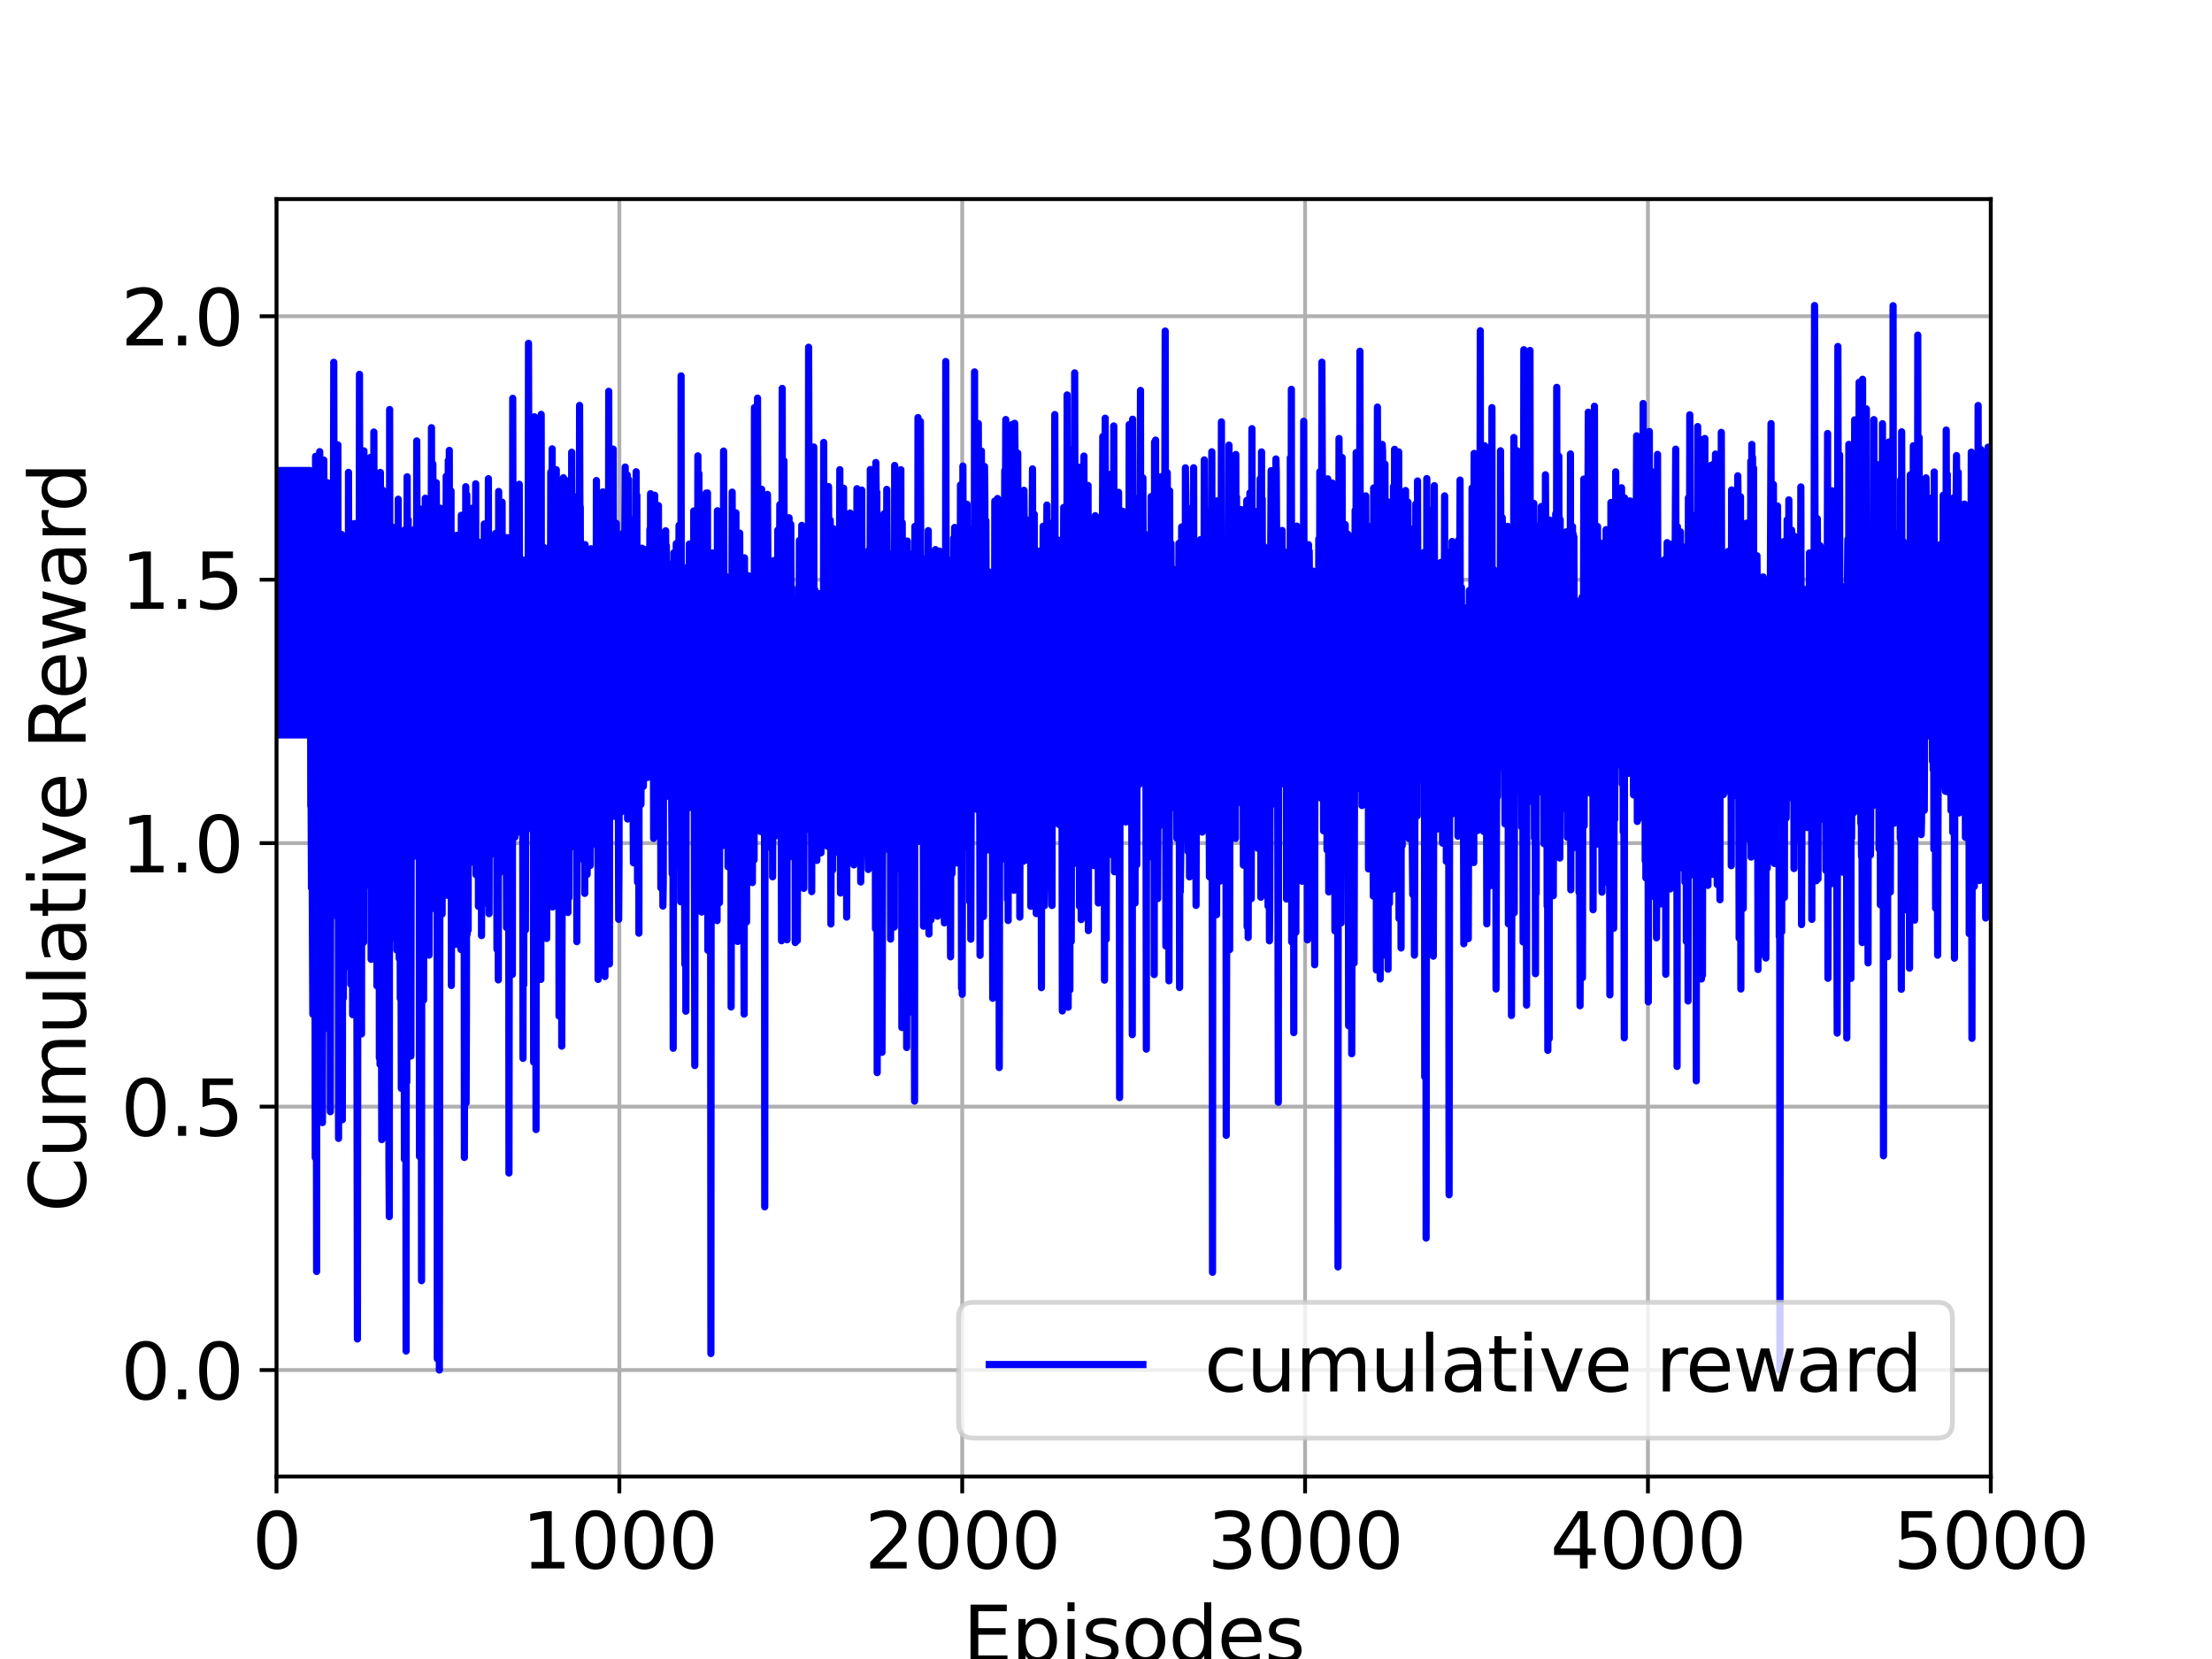 <?xml version="1.0" encoding="utf-8" standalone="no"?>
<!DOCTYPE svg PUBLIC "-//W3C//DTD SVG 1.1//EN"
  "http://www.w3.org/Graphics/SVG/1.1/DTD/svg11.dtd">
<svg xmlns:xlink="http://www.w3.org/1999/xlink" width="460.8pt" height="345.6pt" viewBox="0 0 460.8 345.6" xmlns="http://www.w3.org/2000/svg" version="1.1">
 <defs>
  <style type="text/css">*{stroke-linejoin: round; stroke-linecap: butt}</style>
 </defs>
 <g id="figure_1">
  <g id="patch_1">
   <path d="M 0 345.6 
L 460.8 345.6 
L 460.8 0 
L 0 0 
z
" style="fill: #ffffff"/>
  </g>
  <g id="axes_1">
   <g id="patch_2">
    <path d="M 57.6 307.584 
L 414.72 307.584 
L 414.72 41.472 
L 57.6 41.472 
z
" style="fill: #ffffff"/>
   </g>
   <g id="matplotlib.axis_1">
    <g id="xtick_1">
     <g id="line2d_1">
      <path d="M 57.6 307.584 
L 57.6 41.472 
" clip-path="url(#p27e391aaef)" style="fill: none; stroke: #b0b0b0; stroke-width: 0.8; stroke-linecap: square"/>
     </g>
     <g id="line2d_2">
      <defs>
       <path id="me47fc76efa" d="M 0 0 
L 0 3.5 
" style="stroke: #000000; stroke-width: 0.8"/>
      </defs>
      <g>
       <use xlink:href="#me47fc76efa" x="57.6" y="307.584" style="stroke: #000000; stroke-width: 0.8"/>
      </g>
     </g>
     <g id="text_1">
      <!-- 0 -->
      <g transform="translate(52.51 326.741)scale(0.16 -0.16)">
       <defs>
        <path id="DejaVuSans-30" d="M 2034 4250 
Q 1547 4250 1301 3770 
Q 1056 3291 1056 2328 
Q 1056 1369 1301 889 
Q 1547 409 2034 409 
Q 2525 409 2770 889 
Q 3016 1369 3016 2328 
Q 3016 3291 2770 3770 
Q 2525 4250 2034 4250 
z
M 2034 4750 
Q 2819 4750 3233 4129 
Q 3647 3509 3647 2328 
Q 3647 1150 3233 529 
Q 2819 -91 2034 -91 
Q 1250 -91 836 529 
Q 422 1150 422 2328 
Q 422 3509 836 4129 
Q 1250 4750 2034 4750 
z
" transform="scale(0.016)"/>
       </defs>
       <use xlink:href="#DejaVuSans-30"/>
      </g>
     </g>
    </g>
    <g id="xtick_2">
     <g id="line2d_3">
      <path d="M 129.024 307.584 
L 129.024 41.472 
" clip-path="url(#p27e391aaef)" style="fill: none; stroke: #b0b0b0; stroke-width: 0.8; stroke-linecap: square"/>
     </g>
     <g id="line2d_4">
      <g>
       <use xlink:href="#me47fc76efa" x="129.024" y="307.584" style="stroke: #000000; stroke-width: 0.8"/>
      </g>
     </g>
     <g id="text_2">
      <!-- 1000 -->
      <g transform="translate(108.664 326.741)scale(0.16 -0.16)">
       <defs>
        <path id="DejaVuSans-31" d="M 794 531 
L 1825 531 
L 1825 4091 
L 703 3866 
L 703 4441 
L 1819 4666 
L 2450 4666 
L 2450 531 
L 3481 531 
L 3481 0 
L 794 0 
L 794 531 
z
" transform="scale(0.016)"/>
       </defs>
       <use xlink:href="#DejaVuSans-31"/>
       <use xlink:href="#DejaVuSans-30" x="63.623"/>
       <use xlink:href="#DejaVuSans-30" x="127.246"/>
       <use xlink:href="#DejaVuSans-30" x="190.869"/>
      </g>
     </g>
    </g>
    <g id="xtick_3">
     <g id="line2d_5">
      <path d="M 200.448 307.584 
L 200.448 41.472 
" clip-path="url(#p27e391aaef)" style="fill: none; stroke: #b0b0b0; stroke-width: 0.8; stroke-linecap: square"/>
     </g>
     <g id="line2d_6">
      <g>
       <use xlink:href="#me47fc76efa" x="200.448" y="307.584" style="stroke: #000000; stroke-width: 0.8"/>
      </g>
     </g>
     <g id="text_3">
      <!-- 2000 -->
      <g transform="translate(180.088 326.741)scale(0.16 -0.16)">
       <defs>
        <path id="DejaVuSans-32" d="M 1228 531 
L 3431 531 
L 3431 0 
L 469 0 
L 469 531 
Q 828 903 1448 1529 
Q 2069 2156 2228 2338 
Q 2531 2678 2651 2914 
Q 2772 3150 2772 3378 
Q 2772 3750 2511 3984 
Q 2250 4219 1831 4219 
Q 1534 4219 1204 4116 
Q 875 4013 500 3803 
L 500 4441 
Q 881 4594 1212 4672 
Q 1544 4750 1819 4750 
Q 2544 4750 2975 4387 
Q 3406 4025 3406 3419 
Q 3406 3131 3298 2873 
Q 3191 2616 2906 2266 
Q 2828 2175 2409 1742 
Q 1991 1309 1228 531 
z
" transform="scale(0.016)"/>
       </defs>
       <use xlink:href="#DejaVuSans-32"/>
       <use xlink:href="#DejaVuSans-30" x="63.623"/>
       <use xlink:href="#DejaVuSans-30" x="127.246"/>
       <use xlink:href="#DejaVuSans-30" x="190.869"/>
      </g>
     </g>
    </g>
    <g id="xtick_4">
     <g id="line2d_7">
      <path d="M 271.872 307.584 
L 271.872 41.472 
" clip-path="url(#p27e391aaef)" style="fill: none; stroke: #b0b0b0; stroke-width: 0.8; stroke-linecap: square"/>
     </g>
     <g id="line2d_8">
      <g>
       <use xlink:href="#me47fc76efa" x="271.872" y="307.584" style="stroke: #000000; stroke-width: 0.8"/>
      </g>
     </g>
     <g id="text_4">
      <!-- 3000 -->
      <g transform="translate(251.512 326.741)scale(0.16 -0.16)">
       <defs>
        <path id="DejaVuSans-33" d="M 2597 2516 
Q 3050 2419 3304 2112 
Q 3559 1806 3559 1356 
Q 3559 666 3084 287 
Q 2609 -91 1734 -91 
Q 1441 -91 1130 -33 
Q 819 25 488 141 
L 488 750 
Q 750 597 1062 519 
Q 1375 441 1716 441 
Q 2309 441 2620 675 
Q 2931 909 2931 1356 
Q 2931 1769 2642 2001 
Q 2353 2234 1838 2234 
L 1294 2234 
L 1294 2753 
L 1863 2753 
Q 2328 2753 2575 2939 
Q 2822 3125 2822 3475 
Q 2822 3834 2567 4026 
Q 2313 4219 1838 4219 
Q 1578 4219 1281 4162 
Q 984 4106 628 3988 
L 628 4550 
Q 988 4650 1302 4700 
Q 1616 4750 1894 4750 
Q 2613 4750 3031 4423 
Q 3450 4097 3450 3541 
Q 3450 3153 3228 2886 
Q 3006 2619 2597 2516 
z
" transform="scale(0.016)"/>
       </defs>
       <use xlink:href="#DejaVuSans-33"/>
       <use xlink:href="#DejaVuSans-30" x="63.623"/>
       <use xlink:href="#DejaVuSans-30" x="127.246"/>
       <use xlink:href="#DejaVuSans-30" x="190.869"/>
      </g>
     </g>
    </g>
    <g id="xtick_5">
     <g id="line2d_9">
      <path d="M 343.296 307.584 
L 343.296 41.472 
" clip-path="url(#p27e391aaef)" style="fill: none; stroke: #b0b0b0; stroke-width: 0.8; stroke-linecap: square"/>
     </g>
     <g id="line2d_10">
      <g>
       <use xlink:href="#me47fc76efa" x="343.296" y="307.584" style="stroke: #000000; stroke-width: 0.8"/>
      </g>
     </g>
     <g id="text_5">
      <!-- 4000 -->
      <g transform="translate(322.936 326.741)scale(0.16 -0.16)">
       <defs>
        <path id="DejaVuSans-34" d="M 2419 4116 
L 825 1625 
L 2419 1625 
L 2419 4116 
z
M 2253 4666 
L 3047 4666 
L 3047 1625 
L 3713 1625 
L 3713 1100 
L 3047 1100 
L 3047 0 
L 2419 0 
L 2419 1100 
L 313 1100 
L 313 1709 
L 2253 4666 
z
" transform="scale(0.016)"/>
       </defs>
       <use xlink:href="#DejaVuSans-34"/>
       <use xlink:href="#DejaVuSans-30" x="63.623"/>
       <use xlink:href="#DejaVuSans-30" x="127.246"/>
       <use xlink:href="#DejaVuSans-30" x="190.869"/>
      </g>
     </g>
    </g>
    <g id="xtick_6">
     <g id="line2d_11">
      <path d="M 414.72 307.584 
L 414.72 41.472 
" clip-path="url(#p27e391aaef)" style="fill: none; stroke: #b0b0b0; stroke-width: 0.8; stroke-linecap: square"/>
     </g>
     <g id="line2d_12">
      <g>
       <use xlink:href="#me47fc76efa" x="414.72" y="307.584" style="stroke: #000000; stroke-width: 0.8"/>
      </g>
     </g>
     <g id="text_6">
      <!-- 5000 -->
      <g transform="translate(394.36 326.741)scale(0.16 -0.16)">
       <defs>
        <path id="DejaVuSans-35" d="M 691 4666 
L 3169 4666 
L 3169 4134 
L 1269 4134 
L 1269 2991 
Q 1406 3038 1543 3061 
Q 1681 3084 1819 3084 
Q 2600 3084 3056 2656 
Q 3513 2228 3513 1497 
Q 3513 744 3044 326 
Q 2575 -91 1722 -91 
Q 1428 -91 1123 -41 
Q 819 9 494 109 
L 494 744 
Q 775 591 1075 516 
Q 1375 441 1709 441 
Q 2250 441 2565 725 
Q 2881 1009 2881 1497 
Q 2881 1984 2565 2268 
Q 2250 2553 1709 2553 
Q 1456 2553 1204 2497 
Q 953 2441 691 2322 
L 691 4666 
z
" transform="scale(0.016)"/>
       </defs>
       <use xlink:href="#DejaVuSans-35"/>
       <use xlink:href="#DejaVuSans-30" x="63.623"/>
       <use xlink:href="#DejaVuSans-30" x="127.246"/>
       <use xlink:href="#DejaVuSans-30" x="190.869"/>
      </g>
     </g>
    </g>
    <g id="text_7">
     <!-- Episodes -->
     <g transform="translate(200.572 346.226)scale(0.16 -0.16)">
      <defs>
       <path id="DejaVuSans-45" d="M 628 4666 
L 3578 4666 
L 3578 4134 
L 1259 4134 
L 1259 2753 
L 3481 2753 
L 3481 2222 
L 1259 2222 
L 1259 531 
L 3634 531 
L 3634 0 
L 628 0 
L 628 4666 
z
" transform="scale(0.016)"/>
       <path id="DejaVuSans-70" d="M 1159 525 
L 1159 -1331 
L 581 -1331 
L 581 3500 
L 1159 3500 
L 1159 2969 
Q 1341 3281 1617 3432 
Q 1894 3584 2278 3584 
Q 2916 3584 3314 3078 
Q 3713 2572 3713 1747 
Q 3713 922 3314 415 
Q 2916 -91 2278 -91 
Q 1894 -91 1617 61 
Q 1341 213 1159 525 
z
M 3116 1747 
Q 3116 2381 2855 2742 
Q 2594 3103 2138 3103 
Q 1681 3103 1420 2742 
Q 1159 2381 1159 1747 
Q 1159 1113 1420 752 
Q 1681 391 2138 391 
Q 2594 391 2855 752 
Q 3116 1113 3116 1747 
z
" transform="scale(0.016)"/>
       <path id="DejaVuSans-69" d="M 603 3500 
L 1178 3500 
L 1178 0 
L 603 0 
L 603 3500 
z
M 603 4863 
L 1178 4863 
L 1178 4134 
L 603 4134 
L 603 4863 
z
" transform="scale(0.016)"/>
       <path id="DejaVuSans-73" d="M 2834 3397 
L 2834 2853 
Q 2591 2978 2328 3040 
Q 2066 3103 1784 3103 
Q 1356 3103 1142 2972 
Q 928 2841 928 2578 
Q 928 2378 1081 2264 
Q 1234 2150 1697 2047 
L 1894 2003 
Q 2506 1872 2764 1633 
Q 3022 1394 3022 966 
Q 3022 478 2636 193 
Q 2250 -91 1575 -91 
Q 1294 -91 989 -36 
Q 684 19 347 128 
L 347 722 
Q 666 556 975 473 
Q 1284 391 1588 391 
Q 1994 391 2212 530 
Q 2431 669 2431 922 
Q 2431 1156 2273 1281 
Q 2116 1406 1581 1522 
L 1381 1569 
Q 847 1681 609 1914 
Q 372 2147 372 2553 
Q 372 3047 722 3315 
Q 1072 3584 1716 3584 
Q 2034 3584 2315 3537 
Q 2597 3491 2834 3397 
z
" transform="scale(0.016)"/>
       <path id="DejaVuSans-6f" d="M 1959 3097 
Q 1497 3097 1228 2736 
Q 959 2375 959 1747 
Q 959 1119 1226 758 
Q 1494 397 1959 397 
Q 2419 397 2687 759 
Q 2956 1122 2956 1747 
Q 2956 2369 2687 2733 
Q 2419 3097 1959 3097 
z
M 1959 3584 
Q 2709 3584 3137 3096 
Q 3566 2609 3566 1747 
Q 3566 888 3137 398 
Q 2709 -91 1959 -91 
Q 1206 -91 779 398 
Q 353 888 353 1747 
Q 353 2609 779 3096 
Q 1206 3584 1959 3584 
z
" transform="scale(0.016)"/>
       <path id="DejaVuSans-64" d="M 2906 2969 
L 2906 4863 
L 3481 4863 
L 3481 0 
L 2906 0 
L 2906 525 
Q 2725 213 2448 61 
Q 2172 -91 1784 -91 
Q 1150 -91 751 415 
Q 353 922 353 1747 
Q 353 2572 751 3078 
Q 1150 3584 1784 3584 
Q 2172 3584 2448 3432 
Q 2725 3281 2906 2969 
z
M 947 1747 
Q 947 1113 1208 752 
Q 1469 391 1925 391 
Q 2381 391 2643 752 
Q 2906 1113 2906 1747 
Q 2906 2381 2643 2742 
Q 2381 3103 1925 3103 
Q 1469 3103 1208 2742 
Q 947 2381 947 1747 
z
" transform="scale(0.016)"/>
       <path id="DejaVuSans-65" d="M 3597 1894 
L 3597 1613 
L 953 1613 
Q 991 1019 1311 708 
Q 1631 397 2203 397 
Q 2534 397 2845 478 
Q 3156 559 3463 722 
L 3463 178 
Q 3153 47 2828 -22 
Q 2503 -91 2169 -91 
Q 1331 -91 842 396 
Q 353 884 353 1716 
Q 353 2575 817 3079 
Q 1281 3584 2069 3584 
Q 2775 3584 3186 3129 
Q 3597 2675 3597 1894 
z
M 3022 2063 
Q 3016 2534 2758 2815 
Q 2500 3097 2075 3097 
Q 1594 3097 1305 2825 
Q 1016 2553 972 2059 
L 3022 2063 
z
" transform="scale(0.016)"/>
      </defs>
      <use xlink:href="#DejaVuSans-45"/>
      <use xlink:href="#DejaVuSans-70" x="63.184"/>
      <use xlink:href="#DejaVuSans-69" x="126.66"/>
      <use xlink:href="#DejaVuSans-73" x="154.443"/>
      <use xlink:href="#DejaVuSans-6f" x="206.543"/>
      <use xlink:href="#DejaVuSans-64" x="267.725"/>
      <use xlink:href="#DejaVuSans-65" x="331.201"/>
      <use xlink:href="#DejaVuSans-73" x="392.725"/>
     </g>
    </g>
   </g>
   <g id="matplotlib.axis_2">
    <g id="ytick_1">
     <g id="line2d_13">
      <path d="M 57.6 285.408 
L 414.72 285.408 
" clip-path="url(#p27e391aaef)" style="fill: none; stroke: #b0b0b0; stroke-width: 0.8; stroke-linecap: square"/>
     </g>
     <g id="line2d_14">
      <defs>
       <path id="ma50ad56ac8" d="M 0 0 
L -3.5 0 
" style="stroke: #000000; stroke-width: 0.8"/>
      </defs>
      <g>
       <use xlink:href="#ma50ad56ac8" x="57.6" y="285.408" style="stroke: #000000; stroke-width: 0.8"/>
      </g>
     </g>
     <g id="text_8">
      <!-- 0.0 -->
      <g transform="translate(25.155 291.487)scale(0.16 -0.16)">
       <defs>
        <path id="DejaVuSans-2e" d="M 684 794 
L 1344 794 
L 1344 0 
L 684 0 
L 684 794 
z
" transform="scale(0.016)"/>
       </defs>
       <use xlink:href="#DejaVuSans-30"/>
       <use xlink:href="#DejaVuSans-2e" x="63.623"/>
       <use xlink:href="#DejaVuSans-30" x="95.41"/>
      </g>
     </g>
    </g>
    <g id="ytick_2">
     <g id="line2d_15">
      <path d="M 57.6 230.525 
L 414.72 230.525 
" clip-path="url(#p27e391aaef)" style="fill: none; stroke: #b0b0b0; stroke-width: 0.8; stroke-linecap: square"/>
     </g>
     <g id="line2d_16">
      <g>
       <use xlink:href="#ma50ad56ac8" x="57.6" y="230.525" style="stroke: #000000; stroke-width: 0.8"/>
      </g>
     </g>
     <g id="text_9">
      <!-- 0.5 -->
      <g transform="translate(25.155 236.604)scale(0.16 -0.16)">
       <use xlink:href="#DejaVuSans-30"/>
       <use xlink:href="#DejaVuSans-2e" x="63.623"/>
       <use xlink:href="#DejaVuSans-35" x="95.41"/>
      </g>
     </g>
    </g>
    <g id="ytick_3">
     <g id="line2d_17">
      <path d="M 57.6 175.643 
L 414.72 175.643 
" clip-path="url(#p27e391aaef)" style="fill: none; stroke: #b0b0b0; stroke-width: 0.8; stroke-linecap: square"/>
     </g>
     <g id="line2d_18">
      <g>
       <use xlink:href="#ma50ad56ac8" x="57.6" y="175.643" style="stroke: #000000; stroke-width: 0.8"/>
      </g>
     </g>
     <g id="text_10">
      <!-- 1.0 -->
      <g transform="translate(25.155 181.722)scale(0.16 -0.16)">
       <use xlink:href="#DejaVuSans-31"/>
       <use xlink:href="#DejaVuSans-2e" x="63.623"/>
       <use xlink:href="#DejaVuSans-30" x="95.41"/>
      </g>
     </g>
    </g>
    <g id="ytick_4">
     <g id="line2d_19">
      <path d="M 57.6 120.76 
L 414.72 120.76 
" clip-path="url(#p27e391aaef)" style="fill: none; stroke: #b0b0b0; stroke-width: 0.8; stroke-linecap: square"/>
     </g>
     <g id="line2d_20">
      <g>
       <use xlink:href="#ma50ad56ac8" x="57.6" y="120.76" style="stroke: #000000; stroke-width: 0.8"/>
      </g>
     </g>
     <g id="text_11">
      <!-- 1.5 -->
      <g transform="translate(25.155 126.839)scale(0.16 -0.16)">
       <use xlink:href="#DejaVuSans-31"/>
       <use xlink:href="#DejaVuSans-2e" x="63.623"/>
       <use xlink:href="#DejaVuSans-35" x="95.41"/>
      </g>
     </g>
    </g>
    <g id="ytick_5">
     <g id="line2d_21">
      <path d="M 57.6 65.878 
L 414.72 65.878 
" clip-path="url(#p27e391aaef)" style="fill: none; stroke: #b0b0b0; stroke-width: 0.8; stroke-linecap: square"/>
     </g>
     <g id="line2d_22">
      <g>
       <use xlink:href="#ma50ad56ac8" x="57.6" y="65.878" style="stroke: #000000; stroke-width: 0.8"/>
      </g>
     </g>
     <g id="text_12">
      <!-- 2.0 -->
      <g transform="translate(25.155 71.957)scale(0.16 -0.16)">
       <use xlink:href="#DejaVuSans-32"/>
       <use xlink:href="#DejaVuSans-2e" x="63.623"/>
       <use xlink:href="#DejaVuSans-30" x="95.41"/>
      </g>
     </g>
    </g>
    <g id="text_13">
     <!-- Cumulative Reward -->
     <g transform="translate(17.828 252.524)rotate(-90)scale(0.16 -0.16)">
      <defs>
       <path id="DejaVuSans-43" d="M 4122 4306 
L 4122 3641 
Q 3803 3938 3442 4084 
Q 3081 4231 2675 4231 
Q 1875 4231 1450 3742 
Q 1025 3253 1025 2328 
Q 1025 1406 1450 917 
Q 1875 428 2675 428 
Q 3081 428 3442 575 
Q 3803 722 4122 1019 
L 4122 359 
Q 3791 134 3420 21 
Q 3050 -91 2638 -91 
Q 1578 -91 968 557 
Q 359 1206 359 2328 
Q 359 3453 968 4101 
Q 1578 4750 2638 4750 
Q 3056 4750 3426 4639 
Q 3797 4528 4122 4306 
z
" transform="scale(0.016)"/>
       <path id="DejaVuSans-75" d="M 544 1381 
L 544 3500 
L 1119 3500 
L 1119 1403 
Q 1119 906 1312 657 
Q 1506 409 1894 409 
Q 2359 409 2629 706 
Q 2900 1003 2900 1516 
L 2900 3500 
L 3475 3500 
L 3475 0 
L 2900 0 
L 2900 538 
Q 2691 219 2414 64 
Q 2138 -91 1772 -91 
Q 1169 -91 856 284 
Q 544 659 544 1381 
z
M 1991 3584 
L 1991 3584 
z
" transform="scale(0.016)"/>
       <path id="DejaVuSans-6d" d="M 3328 2828 
Q 3544 3216 3844 3400 
Q 4144 3584 4550 3584 
Q 5097 3584 5394 3201 
Q 5691 2819 5691 2113 
L 5691 0 
L 5113 0 
L 5113 2094 
Q 5113 2597 4934 2840 
Q 4756 3084 4391 3084 
Q 3944 3084 3684 2787 
Q 3425 2491 3425 1978 
L 3425 0 
L 2847 0 
L 2847 2094 
Q 2847 2600 2669 2842 
Q 2491 3084 2119 3084 
Q 1678 3084 1418 2786 
Q 1159 2488 1159 1978 
L 1159 0 
L 581 0 
L 581 3500 
L 1159 3500 
L 1159 2956 
Q 1356 3278 1631 3431 
Q 1906 3584 2284 3584 
Q 2666 3584 2933 3390 
Q 3200 3197 3328 2828 
z
" transform="scale(0.016)"/>
       <path id="DejaVuSans-6c" d="M 603 4863 
L 1178 4863 
L 1178 0 
L 603 0 
L 603 4863 
z
" transform="scale(0.016)"/>
       <path id="DejaVuSans-61" d="M 2194 1759 
Q 1497 1759 1228 1600 
Q 959 1441 959 1056 
Q 959 750 1161 570 
Q 1363 391 1709 391 
Q 2188 391 2477 730 
Q 2766 1069 2766 1631 
L 2766 1759 
L 2194 1759 
z
M 3341 1997 
L 3341 0 
L 2766 0 
L 2766 531 
Q 2569 213 2275 61 
Q 1981 -91 1556 -91 
Q 1019 -91 701 211 
Q 384 513 384 1019 
Q 384 1609 779 1909 
Q 1175 2209 1959 2209 
L 2766 2209 
L 2766 2266 
Q 2766 2663 2505 2880 
Q 2244 3097 1772 3097 
Q 1472 3097 1187 3025 
Q 903 2953 641 2809 
L 641 3341 
Q 956 3463 1253 3523 
Q 1550 3584 1831 3584 
Q 2591 3584 2966 3190 
Q 3341 2797 3341 1997 
z
" transform="scale(0.016)"/>
       <path id="DejaVuSans-74" d="M 1172 4494 
L 1172 3500 
L 2356 3500 
L 2356 3053 
L 1172 3053 
L 1172 1153 
Q 1172 725 1289 603 
Q 1406 481 1766 481 
L 2356 481 
L 2356 0 
L 1766 0 
Q 1100 0 847 248 
Q 594 497 594 1153 
L 594 3053 
L 172 3053 
L 172 3500 
L 594 3500 
L 594 4494 
L 1172 4494 
z
" transform="scale(0.016)"/>
       <path id="DejaVuSans-76" d="M 191 3500 
L 800 3500 
L 1894 563 
L 2988 3500 
L 3597 3500 
L 2284 0 
L 1503 0 
L 191 3500 
z
" transform="scale(0.016)"/>
       <path id="DejaVuSans-20" transform="scale(0.016)"/>
       <path id="DejaVuSans-52" d="M 2841 2188 
Q 3044 2119 3236 1894 
Q 3428 1669 3622 1275 
L 4263 0 
L 3584 0 
L 2988 1197 
Q 2756 1666 2539 1819 
Q 2322 1972 1947 1972 
L 1259 1972 
L 1259 0 
L 628 0 
L 628 4666 
L 2053 4666 
Q 2853 4666 3247 4331 
Q 3641 3997 3641 3322 
Q 3641 2881 3436 2590 
Q 3231 2300 2841 2188 
z
M 1259 4147 
L 1259 2491 
L 2053 2491 
Q 2509 2491 2742 2702 
Q 2975 2913 2975 3322 
Q 2975 3731 2742 3939 
Q 2509 4147 2053 4147 
L 1259 4147 
z
" transform="scale(0.016)"/>
       <path id="DejaVuSans-77" d="M 269 3500 
L 844 3500 
L 1563 769 
L 2278 3500 
L 2956 3500 
L 3675 769 
L 4391 3500 
L 4966 3500 
L 4050 0 
L 3372 0 
L 2619 2869 
L 1863 0 
L 1184 0 
L 269 3500 
z
" transform="scale(0.016)"/>
       <path id="DejaVuSans-72" d="M 2631 2963 
Q 2534 3019 2420 3045 
Q 2306 3072 2169 3072 
Q 1681 3072 1420 2755 
Q 1159 2438 1159 1844 
L 1159 0 
L 581 0 
L 581 3500 
L 1159 3500 
L 1159 2956 
Q 1341 3275 1631 3429 
Q 1922 3584 2338 3584 
Q 2397 3584 2469 3576 
Q 2541 3569 2628 3553 
L 2631 2963 
z
" transform="scale(0.016)"/>
      </defs>
      <use xlink:href="#DejaVuSans-43"/>
      <use xlink:href="#DejaVuSans-75" x="69.824"/>
      <use xlink:href="#DejaVuSans-6d" x="133.203"/>
      <use xlink:href="#DejaVuSans-75" x="230.615"/>
      <use xlink:href="#DejaVuSans-6c" x="293.994"/>
      <use xlink:href="#DejaVuSans-61" x="321.777"/>
      <use xlink:href="#DejaVuSans-74" x="383.057"/>
      <use xlink:href="#DejaVuSans-69" x="422.266"/>
      <use xlink:href="#DejaVuSans-76" x="450.049"/>
      <use xlink:href="#DejaVuSans-65" x="509.229"/>
      <use xlink:href="#DejaVuSans-20" x="570.752"/>
      <use xlink:href="#DejaVuSans-52" x="602.539"/>
      <use xlink:href="#DejaVuSans-65" x="667.521"/>
      <use xlink:href="#DejaVuSans-77" x="729.045"/>
      <use xlink:href="#DejaVuSans-61" x="810.832"/>
      <use xlink:href="#DejaVuSans-72" x="872.111"/>
      <use xlink:href="#DejaVuSans-64" x="911.475"/>
     </g>
    </g>
   </g>
   <g id="line2d_23">
    <path d="M 57.6 136.899 
L 57.671 98.011 
L 57.743 153.1 
L 57.957 98.011 
L 58.029 153.1 
L 58.243 98.011 
L 58.314 153.1 
L 58.529 98.011 
L 58.6 153.1 
L 58.814 98.011 
L 58.886 153.1 
L 59.1 98.011 
L 59.171 153.1 
L 59.386 98.011 
L 59.457 153.1 
L 59.671 98.011 
L 59.743 153.1 
L 59.957 98.011 
L 60.028 153.1 
L 60.243 98.011 
L 60.314 153.1 
L 60.528 98.011 
L 60.6 153.1 
L 60.814 98.011 
L 60.886 153.1 
L 61.1 98.011 
L 61.171 153.1 
L 61.385 98.011 
L 61.457 153.1 
L 61.671 98.011 
L 61.743 153.1 
L 61.957 98.011 
L 62.028 153.1 
L 62.243 98.011 
L 62.314 153.1 
L 62.528 98.011 
L 62.6 153.1 
L 62.814 98.011 
L 62.885 153.1 
L 63.1 98.011 
L 63.171 153.1 
L 63.385 98.011 
L 63.457 153.1 
L 63.671 98.011 
L 63.742 153.1 
L 63.957 98.011 
L 64.028 153.1 
L 64.242 98.011 
L 64.314 153.1 
L 64.528 98.011 
L 64.6 153.1 
L 64.671 117.231 
L 64.742 167.947 
L 64.814 167.193 
L 64.885 184.969 
L 64.957 165.638 
L 65.171 211.282 
L 65.242 124.864 
L 65.314 130.139 
L 65.385 138.745 
L 65.528 190.533 
L 65.599 170.864 
L 65.671 241.171 
L 65.742 95.06 
L 65.957 264.873 
L 66.028 123.96 
L 66.099 184.58 
L 66.171 140.355 
L 66.242 201.447 
L 66.314 122.081 
L 66.385 157.492 
L 66.457 181.009 
L 66.599 94.082 
L 66.742 226.912 
L 66.885 136.571 
L 66.957 189.619 
L 67.028 180.888 
L 67.099 173.893 
L 67.171 233.862 
L 67.457 95.835 
L 67.671 167.243 
L 67.742 157.158 
L 67.814 203.227 
L 67.956 157.855 
L 68.028 214.23 
L 68.099 183.915 
L 68.171 178.983 
L 68.242 100.563 
L 68.314 101.344 
L 68.385 130.665 
L 68.456 117.779 
L 68.671 189.102 
L 68.742 118.734 
L 68.814 231.591 
L 68.885 182.581 
L 68.956 151.954 
L 69.099 190.803 
L 69.171 136.262 
L 69.242 182.209 
L 69.314 174.459 
L 69.528 75.472 
L 69.671 156.264 
L 69.742 138.387 
L 69.814 148.19 
L 69.885 190.719 
L 69.956 168.892 
L 70.099 130.333 
L 70.242 175.842 
L 70.385 92.673 
L 70.528 237.153 
L 70.599 150.216 
L 70.671 156.802 
L 70.742 129.723 
L 70.813 134.422 
L 70.885 198.653 
L 70.956 178.658 
L 71.171 111.334 
L 71.313 233.264 
L 71.385 182.71 
L 71.456 120.801 
L 71.528 207.925 
L 71.599 142.234 
L 71.671 165.52 
L 71.742 114.474 
L 71.885 186.773 
L 71.956 151.022 
L 72.028 173.316 
L 72.17 132.542 
L 72.242 165.389 
L 72.313 140.097 
L 72.385 184.537 
L 72.456 122.057 
L 72.528 182.938 
L 72.599 98.394 
L 72.67 131.399 
L 72.813 201.515 
L 72.885 194.9 
L 72.956 137.785 
L 73.028 161.009 
L 73.099 205.051 
L 73.17 135.329 
L 73.242 149.525 
L 73.313 160.313 
L 73.385 135.907 
L 73.456 211.375 
L 73.528 200.436 
L 73.67 119.069 
L 73.742 163.701 
L 73.813 109.07 
L 73.956 207.363 
L 74.028 130.39 
L 74.099 161.894 
L 74.17 130.154 
L 74.242 137.149 
L 74.456 278.933 
L 74.599 136.922 
L 74.67 168.928 
L 74.742 163.001 
L 74.813 139.618 
L 74.885 77.977 
L 75.027 155.854 
L 75.099 107.023 
L 75.17 152.305 
L 75.242 110.694 
L 75.313 215.385 
L 75.385 121.652 
L 75.456 145.265 
L 75.527 175.279 
L 75.599 173.848 
L 75.67 162.152 
L 75.742 196.319 
L 75.813 93.925 
L 75.885 144.461 
L 75.956 112.081 
L 76.027 184.561 
L 76.099 149.347 
L 76.17 164.072 
L 76.242 164.036 
L 76.313 105.26 
L 76.456 156.78 
L 76.599 140.904 
L 76.67 179.64 
L 76.742 159.283 
L 76.813 176.599 
L 76.956 110.655 
L 77.027 131.56 
L 77.099 154.159 
L 77.17 95.284 
L 77.313 199.845 
L 77.384 121.086 
L 77.456 156.104 
L 77.527 113.257 
L 77.599 124.569 
L 77.67 99.139 
L 77.813 183.606 
L 77.884 90.002 
L 78.027 179.837 
L 78.242 135.747 
L 78.313 123.837 
L 78.384 186.889 
L 78.456 183.298 
L 78.527 205.377 
L 78.742 142.489 
L 78.813 205.378 
L 78.884 203.724 
L 78.956 117.315 
L 79.027 220.389 
L 79.099 154.493 
L 79.17 221.739 
L 79.241 98.414 
L 79.313 145.511 
L 79.527 237.413 
L 79.741 102.119 
L 79.813 179.889 
L 79.884 156.683 
L 80.027 173.6 
L 80.241 119.962 
L 80.313 182.97 
L 80.384 115.089 
L 80.456 138.645 
L 80.527 175.834 
L 80.599 121.317 
L 80.67 221.657 
L 80.741 154.197 
L 80.813 163.608 
L 80.884 125.457 
L 81.027 242.457 
L 81.098 253.454 
L 81.17 85.31 
L 81.241 143.464 
L 81.313 157.442 
L 81.384 117.36 
L 81.456 165.908 
L 81.527 122.432 
L 81.598 124.591 
L 81.67 141.486 
L 81.741 133.374 
L 81.813 109.817 
L 81.884 129.493 
L 81.956 193.944 
L 82.027 161.509 
L 82.098 195.408 
L 82.313 125.706 
L 82.384 135.833 
L 82.456 131.606 
L 82.527 129.337 
L 82.67 197.927 
L 82.741 197.555 
L 82.813 157.42 
L 82.884 195.665 
L 82.956 103.997 
L 83.17 199.703 
L 83.241 121.19 
L 83.313 122.872 
L 83.384 207.999 
L 83.455 180.268 
L 83.527 189.184 
L 83.598 226.728 
L 83.67 134.619 
L 83.741 175.026 
L 83.813 194.034 
L 83.884 193.769 
L 83.955 200.992 
L 84.027 123.001 
L 84.098 144.603 
L 84.17 142.832 
L 84.241 241.469 
L 84.384 110.344 
L 84.455 140.031 
L 84.598 281.447 
L 84.67 114.725 
L 84.741 225.458 
L 84.813 99.315 
L 84.884 122.424 
L 84.955 165.794 
L 85.027 108.255 
L 85.098 167.264 
L 85.17 112.547 
L 85.241 113.072 
L 85.313 165.271 
L 85.384 116.729 
L 85.455 199.516 
L 85.527 152.856 
L 85.598 219.995 
L 85.741 112.284 
L 85.812 173.619 
L 85.884 150.482 
L 85.955 153.581 
L 86.027 149.581 
L 86.098 178.45 
L 86.312 110.298 
L 86.455 171.236 
L 86.527 129.959 
L 86.598 131.133 
L 86.67 173.696 
L 86.741 155.219 
L 86.812 91.845 
L 86.884 114.075 
L 87.027 147.564 
L 87.098 113.865 
L 87.241 149.2 
L 87.312 133.26 
L 87.384 240.924 
L 87.527 106.05 
L 87.67 198.941 
L 87.741 135.087 
L 87.812 266.783 
L 87.884 132.837 
L 87.955 144.028 
L 88.027 137.823 
L 88.098 110.519 
L 88.241 208.339 
L 88.384 110.6 
L 88.455 146.075 
L 88.527 129.807 
L 88.598 103.784 
L 88.741 165.551 
L 88.812 135.692 
L 88.884 154.105 
L 89.027 121.613 
L 89.098 158.473 
L 89.241 111.475 
L 89.384 198.974 
L 89.455 159.485 
L 89.598 163.878 
L 89.669 120.204 
L 89.741 122.948 
L 89.812 121.616 
L 89.884 89.098 
L 90.026 179.73 
L 90.098 96.592 
L 90.169 96.648 
L 90.455 165.038 
L 90.598 141.188 
L 90.669 189.386 
L 90.884 100.552 
L 91.026 128.479 
L 91.098 283.045 
L 91.241 143.949 
L 91.312 176.542 
L 91.384 170.534 
L 91.455 137.226 
L 91.526 285.408 
L 91.669 147.561 
L 91.741 105.876 
L 91.884 161.99 
L 91.955 148.396 
L 92.026 126.931 
L 92.098 190.405 
L 92.169 165.687 
L 92.241 154.073 
L 92.312 154.792 
L 92.383 112.179 
L 92.455 118.865 
L 92.526 138.062 
L 92.598 111.843 
L 92.669 123.77 
L 92.741 133.153 
L 92.812 117.641 
L 92.883 133.625 
L 92.955 99.202 
L 93.026 162.975 
L 93.098 161.61 
L 93.169 156.503 
L 93.241 186.509 
L 93.383 95.912 
L 93.455 163.79 
L 93.526 135.443 
L 93.598 93.823 
L 93.669 161.817 
L 93.741 138.771 
L 93.812 155.388 
L 93.955 102.276 
L 94.026 205.306 
L 94.098 173.282 
L 94.169 112.675 
L 94.241 174 
L 94.312 139.701 
L 94.383 150.153 
L 94.455 162.094 
L 94.526 137.011 
L 94.669 191.348 
L 94.812 151.012 
L 94.883 178.847 
L 94.955 130.981 
L 95.026 196.734 
L 95.098 111.512 
L 95.169 129.36 
L 95.24 196.497 
L 95.312 166.813 
L 95.383 131.274 
L 95.455 144.036 
L 95.598 117.657 
L 95.669 145.668 
L 95.74 132.145 
L 95.812 142.429 
L 95.883 132.918 
L 95.955 145.809 
L 96.026 197.808 
L 96.098 107.35 
L 96.169 112.559 
L 96.383 161.27 
L 96.455 154.58 
L 96.526 165.412 
L 96.598 117.038 
L 96.669 138.37 
L 96.74 241.116 
L 96.883 136.93 
L 96.955 152.13 
L 97.026 101.388 
L 97.097 229.752 
L 97.169 209.895 
L 97.24 103.059 
L 97.312 194.676 
L 97.455 110.596 
L 97.526 193.756 
L 97.597 108.785 
L 97.669 122.772 
L 97.883 165.392 
L 98.026 179.662 
L 98.097 127.438 
L 98.169 149.533 
L 98.312 126.484 
L 98.383 142.335 
L 98.455 134.665 
L 98.526 105.811 
L 98.74 167.199 
L 98.954 123.548 
L 99.026 156.835 
L 99.097 100.781 
L 99.169 182.225 
L 99.24 116.21 
L 99.312 171.541 
L 99.454 115.461 
L 99.526 135.676 
L 99.597 112.877 
L 99.669 188.816 
L 99.74 112.946 
L 99.812 130.639 
L 99.883 158.21 
L 99.954 138.36 
L 100.026 156.544 
L 100.24 123.595 
L 100.312 194.904 
L 100.383 128.256 
L 100.454 157.512 
L 100.597 120.43 
L 100.74 169.775 
L 100.883 109.153 
L 100.954 163.571 
L 101.026 138.49 
L 101.169 147.873 
L 101.311 114.779 
L 101.383 188.202 
L 101.454 117.008 
L 101.526 142.606 
L 101.597 140.928 
L 101.669 148.014 
L 101.74 99.717 
L 101.883 190.333 
L 101.954 135.027 
L 102.026 139.285 
L 102.097 154.574 
L 102.169 118.118 
L 102.24 172.112 
L 102.311 121.688 
L 102.454 161.085 
L 102.597 142.82 
L 102.669 114.444 
L 102.74 125.721 
L 102.811 177.88 
L 103.026 120.3 
L 103.097 119.208 
L 103.169 129.795 
L 103.24 111.114 
L 103.311 156.923 
L 103.383 143.612 
L 103.454 153.286 
L 103.526 197.763 
L 103.668 127.117 
L 103.74 126.295 
L 103.811 204.135 
L 103.883 102.376 
L 103.954 136.065 
L 104.026 181.932 
L 104.097 173.164 
L 104.168 173.511 
L 104.24 160.07 
L 104.311 174.123 
L 104.383 132.65 
L 104.526 174.156 
L 104.597 104.615 
L 104.668 150.564 
L 104.74 129.634 
L 104.811 155.784 
L 104.883 133.36 
L 104.954 136.384 
L 105.026 172.898 
L 105.168 122.094 
L 105.24 142.43 
L 105.311 122.954 
L 105.526 193.233 
L 105.597 175.075 
L 105.668 111.996 
L 105.74 146.569 
L 105.883 125.205 
L 105.954 135.278 
L 106.025 244.362 
L 106.097 191.999 
L 106.168 136.225 
L 106.24 141.558 
L 106.311 147.661 
L 106.454 125.472 
L 106.597 155.525 
L 106.668 138.739 
L 106.74 202.992 
L 106.811 82.976 
L 106.883 126.776 
L 106.954 104.823 
L 107.025 143.472 
L 107.097 101.421 
L 107.168 117.231 
L 107.24 174.425 
L 107.311 154.375 
L 107.383 116.676 
L 107.454 173.666 
L 107.525 158.508 
L 107.597 160.039 
L 107.74 141.22 
L 107.811 145.672 
L 107.882 141.881 
L 107.954 129.289 
L 108.025 145.794 
L 108.097 138.089 
L 108.168 100.881 
L 108.24 129.71 
L 108.311 121.386 
L 108.525 151.872 
L 108.597 141.434 
L 108.668 149.001 
L 108.74 168.359 
L 108.811 145.072 
L 108.882 161.81 
L 108.954 220.469 
L 109.025 116.671 
L 109.097 205.148 
L 109.24 123.273 
L 109.311 125.839 
L 109.454 193.738 
L 109.597 118.712 
L 109.882 166.125 
L 109.954 172.661 
L 110.097 71.517 
L 110.311 169.106 
L 110.454 130.78 
L 110.668 172.222 
L 110.811 115.681 
L 110.882 135.257 
L 110.954 113.544 
L 111.025 114.432 
L 111.097 124.846 
L 111.168 221.255 
L 111.239 181.421 
L 111.311 86.827 
L 111.525 184.525 
L 111.597 179.984 
L 111.668 235.308 
L 111.739 144.446 
L 111.811 168.57 
L 111.954 128.567 
L 112.025 143.376 
L 112.168 89.821 
L 112.382 160.599 
L 112.454 142.309 
L 112.525 152.888 
L 112.596 127.758 
L 112.668 204.037 
L 112.739 86.316 
L 112.811 163.555 
L 112.882 130.904 
L 113.025 166.427 
L 113.168 113.958 
L 113.239 183.322 
L 113.311 169.77 
L 113.382 192.136 
L 113.739 136.429 
L 113.882 195.503 
L 114.025 162.308 
L 114.168 176.792 
L 114.311 143.469 
L 114.382 139.782 
L 114.454 168.596 
L 114.525 113.887 
L 114.596 163.589 
L 114.739 98.325 
L 114.811 118.49 
L 114.882 99.813 
L 114.953 143.695 
L 115.025 93.5 
L 115.096 188.944 
L 115.168 135.024 
L 115.239 165.807 
L 115.382 109.047 
L 115.453 161.713 
L 115.525 151.217 
L 115.596 145.339 
L 115.668 173.808 
L 115.739 104.179 
L 115.811 140.773 
L 115.882 97.852 
L 115.953 119.685 
L 116.025 136.358 
L 116.096 113.436 
L 116.311 156.505 
L 116.382 116.311 
L 116.453 211.656 
L 116.525 133.063 
L 116.596 159.329 
L 116.668 203.516 
L 116.81 140.166 
L 116.882 147.677 
L 116.953 154.11 
L 117.025 217.932 
L 117.096 190.119 
L 117.168 145.85 
L 117.239 161.12 
L 117.31 147.195 
L 117.382 99.517 
L 117.453 119.055 
L 117.596 144.762 
L 117.739 111.678 
L 117.81 120.042 
L 117.882 132.095 
L 117.953 102.168 
L 118.025 157.437 
L 118.096 100.186 
L 118.31 190.086 
L 118.382 100.765 
L 118.453 130.76 
L 118.525 187.018 
L 118.668 121.143 
L 118.739 176.681 
L 118.81 116.643 
L 118.953 163.623 
L 119.025 159.187 
L 119.096 94.207 
L 119.167 122.32 
L 119.239 145.393 
L 119.31 140.846 
L 119.382 109.308 
L 119.453 122.54 
L 119.596 156.499 
L 119.81 125.96 
L 119.882 154.541 
L 119.953 124.54 
L 120.025 137.554 
L 120.096 144.542 
L 120.167 196.156 
L 120.239 136.602 
L 120.31 137.087 
L 120.382 116.852 
L 120.453 117.213 
L 120.525 123.796 
L 120.596 103.101 
L 120.667 139.378 
L 120.739 84.452 
L 120.81 109.453 
L 120.882 105.577 
L 121.025 173.739 
L 121.239 129.559 
L 121.31 178.969 
L 121.382 166.524 
L 121.453 123.872 
L 121.524 131.827 
L 121.667 162.143 
L 121.739 144.684 
L 121.81 186.107 
L 121.882 113.453 
L 122.024 166.622 
L 122.096 129.65 
L 122.167 180.499 
L 122.239 171.082 
L 122.31 182.164 
L 122.382 161.844 
L 122.453 163.633 
L 122.524 155.036 
L 122.596 171.714 
L 122.739 133.715 
L 122.81 169.917 
L 122.882 152.126 
L 122.953 180.301 
L 123.024 163.656 
L 123.096 114.315 
L 123.167 159.575 
L 123.239 128.621 
L 123.382 159.943 
L 123.453 145.274 
L 123.524 175.899 
L 123.667 133.876 
L 123.739 149.862 
L 123.81 136.187 
L 123.881 147.388 
L 123.953 119.613 
L 124.024 142.175 
L 124.096 135.827 
L 124.167 150.801 
L 124.239 100.102 
L 124.381 139.293 
L 124.453 153.316 
L 124.524 110.323 
L 124.596 204.033 
L 124.667 152.765 
L 124.739 149.768 
L 124.81 176.469 
L 125.024 146.974 
L 125.096 180.215 
L 125.381 120.456 
L 125.524 198.175 
L 125.596 102.468 
L 125.667 119.248 
L 125.738 167.663 
L 125.81 126.064 
L 126.024 203.435 
L 126.096 107.817 
L 126.167 153.629 
L 126.238 134.754 
L 126.381 174.068 
L 126.453 126.102 
L 126.524 142.411 
L 126.596 142.05 
L 126.667 107.631 
L 126.738 142.2 
L 126.81 81.518 
L 126.953 200.807 
L 127.024 146.331 
L 127.096 168.429 
L 127.167 125.821 
L 127.238 129.544 
L 127.524 163.572 
L 127.738 93.553 
L 127.881 169.159 
L 127.953 124.803 
L 128.024 170.055 
L 128.095 134.485 
L 128.167 150.396 
L 128.238 166.956 
L 128.381 109.02 
L 128.453 116.671 
L 128.524 158.42 
L 128.595 142.914 
L 128.667 114.382 
L 128.881 191.514 
L 128.953 179.668 
L 129.024 117.514 
L 129.095 141.426 
L 129.167 165.184 
L 129.238 126.653 
L 129.31 139.908 
L 129.381 115.673 
L 129.453 169.119 
L 129.595 128.351 
L 129.667 147.902 
L 129.738 111.146 
L 129.881 164.337 
L 129.953 122.82 
L 130.024 136.236 
L 130.238 97.288 
L 130.381 168.177 
L 130.452 101.712 
L 130.524 132.396 
L 130.595 133.953 
L 130.667 98.935 
L 130.738 170.611 
L 130.81 153.893 
L 130.952 99.891 
L 131.024 139.666 
L 131.095 117.275 
L 131.167 123.011 
L 131.238 128.957 
L 131.31 152.123 
L 131.381 140.539 
L 131.452 150.892 
L 131.524 141.805 
L 131.595 164.993 
L 131.738 143.586 
L 131.952 179.748 
L 132.095 148.53 
L 132.167 165.401 
L 132.238 108.125 
L 132.31 179.634 
L 132.381 115.001 
L 132.452 143.807 
L 132.524 98.27 
L 132.595 149.709 
L 132.667 103.169 
L 132.809 183.763 
L 132.881 175.535 
L 133.024 142.943 
L 133.095 194.4 
L 133.167 116.918 
L 133.238 125.941 
L 133.309 159.665 
L 133.381 148.369 
L 133.452 128.983 
L 133.524 167.58 
L 133.595 149.136 
L 133.738 114.201 
L 133.809 154.583 
L 133.881 133.023 
L 133.952 138.938 
L 134.024 163.812 
L 134.095 150.963 
L 134.238 127.594 
L 134.309 149.759 
L 134.381 142.16 
L 134.452 131.961 
L 134.595 157.507 
L 134.666 114.464 
L 134.738 154.463 
L 134.809 121.318 
L 134.881 161.973 
L 134.952 147.588 
L 135.024 134.532 
L 135.166 156.396 
L 135.238 139.375 
L 135.309 152.589 
L 135.381 110.274 
L 135.452 150.642 
L 135.524 102.845 
L 135.595 110.881 
L 135.809 149.342 
L 135.952 155.033 
L 136.024 127.646 
L 136.095 139.888 
L 136.166 174.651 
L 136.381 103.161 
L 136.452 161.771 
L 136.524 106.236 
L 136.595 133.977 
L 136.666 116.192 
L 136.738 141.028 
L 136.809 105.457 
L 136.881 162.225 
L 136.952 122.487 
L 137.023 133.465 
L 137.095 128.15 
L 137.166 105.326 
L 137.238 164.579 
L 137.381 111.468 
L 137.452 152.319 
L 137.523 124.037 
L 137.595 137.873 
L 137.666 184.951 
L 137.881 123.658 
L 138.095 188.757 
L 138.166 184.253 
L 138.309 122.869 
L 138.381 160.526 
L 138.452 148.668 
L 138.523 155.033 
L 138.595 152.701 
L 138.666 110.572 
L 138.738 132.403 
L 138.809 113.683 
L 138.881 144.313 
L 138.952 137.545 
L 139.023 139.782 
L 139.095 165.867 
L 139.166 121.559 
L 139.238 157.834 
L 139.38 117.516 
L 139.595 159.567 
L 139.738 139.029 
L 140.023 182.025 
L 140.095 144.173 
L 140.166 150.254 
L 140.238 218.377 
L 140.38 115.147 
L 140.595 168.65 
L 140.666 166.261 
L 140.88 113.23 
L 141.023 157.899 
L 141.095 150.385 
L 141.166 135.811 
L 141.238 145.147 
L 141.309 137.306 
L 141.38 147.897 
L 141.452 109.454 
L 141.523 116.381 
L 141.595 180.509 
L 141.737 124.025 
L 141.809 187.853 
L 141.88 78.305 
L 141.952 165.196 
L 142.023 130.3 
L 142.166 124.462 
L 142.309 145.179 
L 142.38 141.537 
L 142.452 128.051 
L 142.666 200.904 
L 142.737 129.592 
L 142.809 139.99 
L 142.88 210.653 
L 142.952 145.078 
L 143.023 167.8 
L 143.095 118.208 
L 143.166 163.056 
L 143.237 145.969 
L 143.309 144.188 
L 143.38 168.319 
L 143.594 113.335 
L 143.666 141.589 
L 143.737 136.463 
L 143.88 148.035 
L 143.952 129.896 
L 144.023 156.152 
L 144.094 151.689 
L 144.237 118.353 
L 144.38 152.476 
L 144.523 106.438 
L 144.737 221.973 
L 144.88 111.347 
L 144.952 112.166 
L 145.023 155.128 
L 145.094 135.6 
L 145.166 123.452 
L 145.237 182.287 
L 145.38 94.962 
L 145.523 166.292 
L 145.594 98.625 
L 145.666 125.174 
L 145.737 153.737 
L 145.809 149.12 
L 145.88 122.308 
L 145.951 169.022 
L 146.023 133.516 
L 146.166 189.994 
L 146.237 139.587 
L 146.309 146.724 
L 146.38 137.009 
L 146.451 159.696 
L 146.523 135.15 
L 146.594 149.2 
L 146.666 127.91 
L 146.737 142.037 
L 146.809 133.382 
L 146.88 150.534 
L 147.023 113.114 
L 147.094 102.724 
L 147.309 176.489 
L 147.38 102.683 
L 147.451 197.954 
L 147.523 146.641 
L 147.594 147.663 
L 147.666 141.978 
L 147.737 117.011 
L 147.809 126.067 
L 147.88 144.936 
L 147.951 132.964 
L 148.023 165.17 
L 148.094 281.968 
L 148.166 127.184 
L 148.237 163.418 
L 148.308 184.396 
L 148.451 115.194 
L 148.666 150.876 
L 148.737 134.576 
L 148.808 164.68 
L 148.88 125.782 
L 148.951 141.419 
L 149.023 158.147 
L 149.094 128.123 
L 149.166 166.359 
L 149.237 152.947 
L 149.308 120.463 
L 149.38 191.779 
L 149.451 106.403 
L 149.523 124.618 
L 149.594 155.757 
L 149.666 155.246 
L 149.737 127.253 
L 149.88 188.056 
L 149.951 153.86 
L 150.023 126.281 
L 150.166 154.475 
L 150.237 138.926 
L 150.308 153.057 
L 150.451 128.72 
L 150.594 176.134 
L 150.665 167.966 
L 150.737 93.963 
L 150.951 171.015 
L 151.023 171.393 
L 151.094 119.943 
L 151.165 128.784 
L 151.308 172.251 
L 151.451 124.122 
L 151.523 121.235 
L 151.594 123.873 
L 151.665 180.556 
L 151.808 137.594 
L 151.951 158.831 
L 152.023 133.415 
L 152.094 154.729 
L 152.165 130.871 
L 152.237 133.894 
L 152.308 209.771 
L 152.38 175.241 
L 152.522 102.519 
L 152.594 138.858 
L 152.665 123.284 
L 152.88 156.023 
L 152.951 129.58 
L 153.022 184.763 
L 153.094 145.166 
L 153.165 158.522 
L 153.237 151.898 
L 153.308 106.831 
L 153.38 159.651 
L 153.451 147.445 
L 153.522 148.29 
L 153.594 132.5 
L 153.665 196.115 
L 153.737 125.409 
L 153.808 169.565 
L 153.88 124.349 
L 153.951 165.841 
L 154.094 111.051 
L 154.237 161.082 
L 154.38 137.797 
L 154.451 173.242 
L 154.522 139.522 
L 154.594 147.573 
L 154.737 157.901 
L 154.808 149.605 
L 155.022 211.257 
L 155.094 116.206 
L 155.165 172.905 
L 155.237 165.325 
L 155.308 158.418 
L 155.379 125.429 
L 155.522 192.062 
L 155.594 129.714 
L 155.665 148.788 
L 155.879 119.938 
L 155.951 171.75 
L 156.022 135.325 
L 156.094 150.3 
L 156.165 124.573 
L 156.237 130.567 
L 156.308 175.934 
L 156.379 124.747 
L 156.451 129.732 
L 156.522 134.615 
L 156.594 158.23 
L 156.665 133.298 
L 156.737 183.864 
L 156.951 125.586 
L 157.094 179.11 
L 157.165 84.916 
L 157.236 121.379 
L 157.308 135.431 
L 157.379 105.559 
L 157.522 146.658 
L 157.594 130.474 
L 157.736 152.156 
L 157.808 82.938 
L 157.951 163.38 
L 158.022 139.28 
L 158.094 171.339 
L 158.165 141.129 
L 158.236 151.931 
L 158.308 154.063 
L 158.379 147.095 
L 158.451 173.233 
L 158.665 101.92 
L 158.808 161.655 
L 158.951 130.23 
L 159.094 157.758 
L 159.165 109.253 
L 159.236 115.677 
L 159.308 251.406 
L 159.379 139.322 
L 159.451 157.715 
L 159.665 123.512 
L 159.736 172.125 
L 159.879 103 
L 159.951 114.102 
L 160.165 173.986 
L 160.236 125.293 
L 160.308 127.554 
L 160.451 162.702 
L 160.522 158.196 
L 160.736 149.831 
L 160.808 176.827 
L 160.879 117.666 
L 160.951 182.655 
L 161.022 160.694 
L 161.165 116.778 
L 161.379 171.375 
L 161.45 122.115 
L 161.522 134.638 
L 161.736 118.553 
L 161.808 131.809 
L 161.879 174.068 
L 161.95 159.436 
L 162.022 110.442 
L 162.093 126.247 
L 162.236 168.758 
L 162.45 105.12 
L 162.522 158.435 
L 162.593 147.568 
L 162.665 137.034 
L 162.808 195.978 
L 162.95 80.908 
L 163.022 148.829 
L 163.093 137.791 
L 163.165 125.678 
L 163.236 143.411 
L 163.308 95.98 
L 163.45 149.035 
L 163.522 142.245 
L 163.665 165.808 
L 163.879 110.932 
L 163.95 195.78 
L 164.022 109.593 
L 164.093 154.133 
L 164.236 157.23 
L 164.379 107.863 
L 164.45 170.543 
L 164.522 144.796 
L 164.593 142.735 
L 164.665 146.448 
L 164.736 109.219 
L 164.807 126.521 
L 165.022 178.468 
L 165.093 138.85 
L 165.165 155.522 
L 165.236 135.516 
L 165.379 157.958 
L 165.45 143.743 
L 165.522 154.888 
L 165.593 139.837 
L 165.665 196.352 
L 165.736 137.235 
L 165.807 140.096 
L 165.879 126.324 
L 166.093 195.945 
L 166.307 122.417 
L 166.379 174.853 
L 166.522 112.601 
L 166.593 124.593 
L 166.664 136.258 
L 166.736 119.819 
L 166.879 172.184 
L 167.022 109.449 
L 167.093 127.564 
L 167.236 160.426 
L 167.307 158.397 
L 167.45 185.058 
L 167.664 122.588 
L 167.736 131.023 
L 167.807 117.588 
L 167.879 172.815 
L 167.95 156.671 
L 168.164 140.505 
L 168.236 143.257 
L 168.307 114.969 
L 168.379 142.33 
L 168.45 72.337 
L 168.521 98.37 
L 168.664 153.077 
L 168.807 116.979 
L 168.879 157.56 
L 168.95 144.055 
L 169.093 185.744 
L 169.236 108.767 
L 169.379 167.155 
L 169.45 165.821 
L 169.521 93.11 
L 169.593 170.596 
L 169.664 149.005 
L 169.736 122.842 
L 169.879 148.222 
L 169.95 127.68 
L 170.164 179.246 
L 170.45 125.252 
L 170.521 145.823 
L 170.593 132.555 
L 170.664 141.599 
L 170.736 123.65 
L 170.807 151.177 
L 170.878 144.582 
L 170.95 153.024 
L 171.021 177.667 
L 171.164 125.845 
L 171.236 127.1 
L 171.378 147.112 
L 171.45 133.231 
L 171.521 152.803 
L 171.593 92.164 
L 171.664 169.77 
L 171.736 114.881 
L 171.807 140.887 
L 171.878 105.037 
L 171.95 146.282 
L 172.021 129.861 
L 172.093 154.516 
L 172.164 124.634 
L 172.236 157.593 
L 172.307 127.043 
L 172.378 176.298 
L 172.45 121.295 
L 172.521 138.067 
L 172.593 101.361 
L 172.664 116.681 
L 172.807 171.535 
L 172.878 168.738 
L 172.95 108.375 
L 173.093 192.481 
L 173.307 113.424 
L 173.378 130.066 
L 173.45 181.249 
L 173.593 110.141 
L 173.664 125.773 
L 173.735 162.033 
L 173.878 115.263 
L 173.95 148.628 
L 174.021 113.4 
L 174.093 116.767 
L 174.164 115.097 
L 174.235 177.545 
L 174.307 159.364 
L 174.45 118.435 
L 174.521 155.792 
L 174.593 115.785 
L 174.664 156.937 
L 174.735 156.642 
L 174.95 97.837 
L 175.092 186.037 
L 175.164 164.682 
L 175.235 135.189 
L 175.307 177.634 
L 175.378 169.494 
L 175.521 130.585 
L 175.592 159.284 
L 175.735 101.705 
L 175.807 165.363 
L 175.878 152.829 
L 176.021 125.295 
L 176.164 172.835 
L 176.235 126.828 
L 176.307 145.006 
L 176.378 191.048 
L 176.521 116.196 
L 176.592 120.289 
L 176.664 117.407 
L 176.807 170.643 
L 176.878 139.461 
L 176.95 163.092 
L 177.021 150.144 
L 177.092 106.88 
L 177.235 161.524 
L 177.307 126.28 
L 177.378 163.412 
L 177.449 147.018 
L 177.521 121.46 
L 177.664 169.431 
L 177.735 174.476 
L 177.807 144.101 
L 177.878 180.174 
L 177.949 133.174 
L 178.021 155.358 
L 178.092 130.436 
L 178.235 148.763 
L 178.307 131.9 
L 178.378 146.883 
L 178.521 101.803 
L 178.664 165.59 
L 178.878 115.428 
L 178.949 169.645 
L 179.092 114.723 
L 179.164 119.646 
L 179.306 183.737 
L 179.521 102.095 
L 179.592 135.453 
L 179.664 131.321 
L 179.806 164.197 
L 179.878 160.563 
L 180.021 129.548 
L 180.092 145.437 
L 180.164 143.245 
L 180.235 149.576 
L 180.306 138.647 
L 180.449 165.28 
L 180.521 124.62 
L 180.592 150.601 
L 180.664 135.102 
L 180.806 177.003 
L 180.878 181.127 
L 180.949 114.711 
L 181.021 158.865 
L 181.092 117.938 
L 181.164 140.755 
L 181.235 133.231 
L 181.306 97.808 
L 181.378 118.502 
L 181.449 104.587 
L 181.592 153.511 
L 181.663 134.382 
L 181.735 164.74 
L 181.806 162.599 
L 182.021 112.421 
L 182.235 165.407 
L 182.306 149.694 
L 182.378 193.479 
L 182.449 96.345 
L 182.521 102.314 
L 182.592 158.049 
L 182.663 102.539 
L 182.735 223.444 
L 182.878 147.93 
L 183.021 112.619 
L 183.163 172.011 
L 183.306 126.845 
L 183.378 121.765 
L 183.449 185.224 
L 183.521 151.309 
L 183.592 179.78 
L 183.663 152.348 
L 183.735 219.217 
L 183.806 200.689 
L 184.02 122.094 
L 184.092 159.683 
L 184.163 107.016 
L 184.235 125.302 
L 184.306 146.928 
L 184.378 145.684 
L 184.449 154.252 
L 184.52 126.847 
L 184.592 160.421 
L 184.735 101.94 
L 184.949 136.928 
L 185.02 144.379 
L 185.092 167.046 
L 185.163 136.929 
L 185.235 177.139 
L 185.306 115.326 
L 185.378 117.764 
L 185.449 132.165 
L 185.52 195.639 
L 185.592 149.446 
L 185.663 176.995 
L 185.806 142.471 
L 185.878 171.184 
L 185.949 131.411 
L 186.02 136.73 
L 186.092 157.846 
L 186.235 116.366 
L 186.306 193.117 
L 186.377 96.957 
L 186.449 147.764 
L 186.52 140.138 
L 186.592 152.276 
L 186.735 138.569 
L 186.806 150.847 
L 186.877 147.545 
L 186.949 139.853 
L 187.163 170.194 
L 187.377 130.197 
L 187.449 159.052 
L 187.663 97.843 
L 187.735 181.374 
L 187.806 124.203 
L 187.877 214.047 
L 187.949 108.888 
L 188.02 129.316 
L 188.092 117.213 
L 188.163 151.391 
L 188.234 147.956 
L 188.306 124.999 
L 188.377 153.292 
L 188.449 145.384 
L 188.52 153.825 
L 188.592 131.377 
L 188.663 170.699 
L 188.734 134.731 
L 188.806 145.132 
L 188.877 218.223 
L 189.02 112.71 
L 189.092 156.413 
L 189.163 122.905 
L 189.234 127.704 
L 189.306 136.06 
L 189.377 121.511 
L 189.52 173.811 
L 189.592 131.398 
L 189.663 131.85 
L 189.734 162.143 
L 189.806 115.398 
L 189.877 121.432 
L 190.02 141.715 
L 190.163 210.969 
L 190.234 159.483 
L 190.306 160.282 
L 190.377 148.477 
L 190.52 229.386 
L 190.591 109.651 
L 190.663 130.577 
L 190.734 156.242 
L 190.806 151.663 
L 190.877 124.687 
L 190.949 162.331 
L 191.02 149.693 
L 191.091 133.612 
L 191.163 175.312 
L 191.234 86.982 
L 191.306 115.793 
L 191.377 130.658 
L 191.449 111.98 
L 191.591 159.338 
L 191.663 158.236 
L 191.734 87.796 
L 191.877 144.294 
L 192.091 122.966 
L 192.163 142.691 
L 192.234 116.35 
L 192.377 192.943 
L 192.449 176.842 
L 192.52 121.332 
L 192.591 147.937 
L 192.734 135.884 
L 192.806 181.031 
L 192.877 141.839 
L 192.948 161.993 
L 193.02 142.745 
L 193.091 165.413 
L 193.163 126.311 
L 193.234 150.961 
L 193.377 110.535 
L 193.52 194.574 
L 193.591 137.354 
L 193.663 145.606 
L 193.734 137.031 
L 193.948 191.612 
L 194.091 135.848 
L 194.163 136.541 
L 194.234 160.706 
L 194.306 143.799 
L 194.377 178.128 
L 194.448 127.044 
L 194.52 140.159 
L 194.591 189.014 
L 194.877 114.481 
L 194.948 150.412 
L 195.091 125.229 
L 195.163 170.639 
L 195.234 133.13 
L 195.305 190.864 
L 195.377 173.761 
L 195.52 120.604 
L 195.591 150.408 
L 195.663 145.106 
L 195.734 114.822 
L 195.805 137.955 
L 195.877 129.272 
L 195.948 127.302 
L 196.091 148.128 
L 196.163 145.834 
L 196.234 152.569 
L 196.52 134.271 
L 196.734 192.259 
L 196.805 138.654 
L 196.877 161.412 
L 196.948 160.115 
L 197.02 75.305 
L 197.091 119.982 
L 197.234 156.013 
L 197.377 134.307 
L 197.448 182.037 
L 197.52 175.737 
L 197.591 116.623 
L 197.662 186.45 
L 197.734 117.214 
L 197.805 122.59 
L 198.02 199.323 
L 198.162 117.839 
L 198.305 182.013 
L 198.377 122.629 
L 198.448 160.86 
L 198.52 153.859 
L 198.662 112.116 
L 198.805 116.246 
L 198.877 109.875 
L 199.02 151.764 
L 199.091 144.262 
L 199.162 114.196 
L 199.234 179.775 
L 199.305 160.908 
L 199.377 171.517 
L 199.448 132.213 
L 199.519 145.672 
L 199.591 158.963 
L 199.734 125.91 
L 199.877 173.725 
L 200.091 101.028 
L 200.234 162.054 
L 200.305 205.86 
L 200.377 135.797 
L 200.448 207.127 
L 200.591 97.083 
L 200.805 176.492 
L 200.877 168.314 
L 201.019 121.073 
L 201.091 117.582 
L 201.162 151.398 
L 201.234 137.364 
L 201.305 137.141 
L 201.377 138.225 
L 201.448 105.038 
L 201.519 168.735 
L 201.591 159.328 
L 201.662 151.948 
L 201.805 127.266 
L 201.876 119.608 
L 201.948 135.837 
L 202.019 187.849 
L 202.091 166.973 
L 202.162 163.614 
L 202.234 195.655 
L 202.448 117.692 
L 202.734 164.949 
L 202.805 109.961 
L 202.876 112.693 
L 202.948 132.004 
L 203.019 77.468 
L 203.091 160.128 
L 203.162 137.037 
L 203.234 142.289 
L 203.305 104.764 
L 203.376 149.188 
L 203.448 125.616 
L 203.519 168.611 
L 203.662 116.441 
L 203.734 140.848 
L 203.805 88.222 
L 203.876 142.498 
L 203.948 141.427 
L 204.019 132.95 
L 204.162 199.018 
L 204.233 95.429 
L 204.305 178.419 
L 204.376 132.998 
L 204.448 93.948 
L 204.519 158.614 
L 204.591 133.491 
L 204.662 187.112 
L 204.805 138.15 
L 204.876 190.93 
L 205.091 97.175 
L 205.162 103.807 
L 205.305 162.339 
L 205.376 108.47 
L 205.448 126.325 
L 205.591 168.816 
L 205.733 127.359 
L 205.876 177.047 
L 205.948 156.571 
L 206.019 171.305 
L 206.09 119.165 
L 206.162 137.819 
L 206.233 124.439 
L 206.376 158.753 
L 206.448 133.058 
L 206.519 163.256 
L 206.59 146.516 
L 206.662 134.551 
L 206.805 207.964 
L 206.876 134.442 
L 206.948 152.905 
L 207.019 137.258 
L 207.09 157.158 
L 207.162 156.25 
L 207.233 104.383 
L 207.305 172.52 
L 207.376 156.155 
L 207.448 116.253 
L 207.519 123.936 
L 207.59 128.121 
L 207.662 127.452 
L 207.733 164.938 
L 207.805 103.841 
L 207.948 180.211 
L 208.019 121.086 
L 208.09 136.429 
L 208.162 222.394 
L 208.305 135.933 
L 208.447 150.343 
L 208.519 122.302 
L 208.733 169.023 
L 208.805 127.211 
L 208.876 178.946 
L 208.947 117.075 
L 209.019 126.827 
L 209.162 140.615 
L 209.305 98.048 
L 209.376 127.978 
L 209.519 87.397 
L 209.662 174.229 
L 209.733 135.482 
L 209.876 187.413 
L 209.947 140.038 
L 210.019 191.76 
L 210.09 141.925 
L 210.162 168.983 
L 210.233 131.986 
L 210.305 151.911 
L 210.376 134.28 
L 210.447 165.235 
L 210.519 139.619 
L 210.662 170.004 
L 210.733 135.875 
L 210.804 159.956 
L 210.876 88.411 
L 210.947 152.753 
L 211.019 112.78 
L 211.233 185.457 
L 211.376 88.182 
L 211.447 94.313 
L 211.662 146.398 
L 211.804 111.782 
L 211.876 139.32 
L 212.019 94.394 
L 212.162 181.712 
L 212.304 128.499 
L 212.447 191.058 
L 212.59 116.684 
L 212.804 150.512 
L 212.876 126.895 
L 213.019 154.67 
L 213.09 147.451 
L 213.161 179.437 
L 213.304 102.132 
L 213.376 111.503 
L 213.59 163.558 
L 213.804 108.242 
L 214.019 179.158 
L 214.09 172.664 
L 214.233 126.144 
L 214.376 170.785 
L 214.447 142.825 
L 214.519 159.84 
L 214.59 140.116 
L 214.661 148.371 
L 214.733 188.802 
L 214.947 120.144 
L 215.09 97.681 
L 215.161 136.24 
L 215.233 136.053 
L 215.304 134.866 
L 215.447 107.116 
L 215.661 178.93 
L 215.733 121.486 
L 215.804 146.991 
L 215.876 190.318 
L 215.947 166.556 
L 216.018 119.844 
L 216.09 163.026 
L 216.161 149.464 
L 216.376 120.206 
L 216.447 173.897 
L 216.518 114.821 
L 216.59 133.422 
L 216.661 125.433 
L 216.733 166.397 
L 216.804 145.415 
L 216.876 154.478 
L 216.947 205.751 
L 217.018 154.773 
L 217.09 168.808 
L 217.161 161.252 
L 217.304 109.617 
L 217.375 119.249 
L 217.59 188.67 
L 217.661 184.289 
L 218.09 105.208 
L 218.304 166.902 
L 218.375 151.164 
L 218.447 128.462 
L 218.518 163.228 
L 218.59 157.401 
L 218.661 113.616 
L 218.733 162.527 
L 218.804 140.855 
L 218.875 108.991 
L 218.947 118.105 
L 219.018 176.314 
L 219.09 139.337 
L 219.161 188.634 
L 219.233 114.42 
L 219.304 129.423 
L 219.375 162.992 
L 219.447 149.069 
L 219.518 126.612 
L 219.59 156.607 
L 219.732 86.358 
L 219.875 159.486 
L 219.947 140.695 
L 220.018 169.824 
L 220.09 166.975 
L 220.161 167.359 
L 220.232 157.866 
L 220.304 164.593 
L 220.518 112.559 
L 220.59 171.751 
L 220.661 138.899 
L 220.732 113.166 
L 220.875 157.65 
L 221.09 116.348 
L 221.232 161.373 
L 221.304 210.601 
L 221.375 129.064 
L 221.447 137.225 
L 221.518 130.404 
L 221.59 105.709 
L 221.732 156.237 
L 221.804 121.331 
L 221.947 170.679 
L 222.018 130.882 
L 222.089 141.697 
L 222.161 119.565 
L 222.232 175.207 
L 222.304 82.267 
L 222.375 117.899 
L 222.447 142.112 
L 222.518 209.823 
L 222.589 125.723 
L 222.661 133.583 
L 222.732 174.283 
L 222.804 142.52 
L 222.875 206.211 
L 222.947 108 
L 223.018 136.445 
L 223.089 123.807 
L 223.161 196.124 
L 223.304 115.446 
L 223.447 150.698 
L 223.589 93.52 
L 223.661 97.578 
L 223.732 179.879 
L 223.875 77.672 
L 224.018 159.009 
L 224.089 142.613 
L 224.161 156.295 
L 224.232 115.895 
L 224.304 128.404 
L 224.518 175.365 
L 224.732 97.299 
L 224.804 122.665 
L 224.875 188.783 
L 224.946 120.367 
L 225.018 137.363 
L 225.089 144.729 
L 225.161 128.749 
L 225.232 191.572 
L 225.375 117.893 
L 225.518 171.252 
L 225.589 163.707 
L 225.804 95.001 
L 225.875 145.668 
L 225.946 121.002 
L 226.018 161.863 
L 226.089 150.8 
L 226.303 104.422 
L 226.375 153.872 
L 226.446 134.172 
L 226.518 133.588 
L 226.661 101.131 
L 226.732 193.861 
L 226.803 145.088 
L 226.875 117.81 
L 227.089 173.851 
L 227.303 113.643 
L 227.375 153.51 
L 227.446 134.816 
L 227.518 130.822 
L 227.589 150.06 
L 227.661 140.161 
L 227.732 112.065 
L 227.803 130.18 
L 227.875 180.311 
L 228.018 111.682 
L 228.089 134.764 
L 228.161 107.428 
L 228.232 107.527 
L 228.303 117.643 
L 228.375 109.568 
L 228.446 154.182 
L 228.518 123.36 
L 228.589 127.843 
L 228.66 126.292 
L 228.803 188.11 
L 228.875 128.37 
L 228.946 145.869 
L 229.018 123.406 
L 229.089 155.359 
L 229.232 119.217 
L 229.375 149.764 
L 229.446 179.257 
L 229.732 90.938 
L 229.803 172.253 
L 229.875 127.769 
L 230.018 146.152 
L 230.089 204.186 
L 230.232 87.115 
L 230.446 195.692 
L 230.589 124.83 
L 230.732 139.171 
L 230.803 117.839 
L 230.875 133.94 
L 230.946 98.812 
L 231.089 156.647 
L 231.16 160.033 
L 231.303 177.981 
L 231.375 111.051 
L 231.446 116.956 
L 231.589 140.531 
L 231.66 103.229 
L 231.803 142.039 
L 231.875 121.28 
L 231.946 152.544 
L 232.017 88.73 
L 232.16 181.608 
L 232.232 131.755 
L 232.303 177.802 
L 232.517 115.343 
L 232.732 177.729 
L 232.803 140.097 
L 232.874 146.539 
L 232.946 169.225 
L 233.017 102.559 
L 233.089 126.738 
L 233.16 146.38 
L 233.232 228.655 
L 233.374 118.479 
L 233.446 114.581 
L 233.517 169.504 
L 233.589 161.947 
L 233.66 162.486 
L 233.732 157.878 
L 233.874 106.496 
L 234.017 169.965 
L 234.089 164.014 
L 234.232 156.255 
L 234.446 125.368 
L 234.517 171.251 
L 234.589 147.023 
L 234.66 122.818 
L 234.732 157.572 
L 234.803 147.876 
L 234.874 153.171 
L 234.946 112.627 
L 235.089 145.099 
L 235.16 140.064 
L 235.231 88.433 
L 235.303 142.8 
L 235.374 99.635 
L 235.589 169.471 
L 235.66 123.646 
L 235.874 215.546 
L 235.946 87.329 
L 236.017 134.946 
L 236.089 187.299 
L 236.16 140.58 
L 236.231 157.126 
L 236.303 162.491 
L 236.374 141.967 
L 236.446 188.127 
L 236.517 149.772 
L 236.589 168.348 
L 236.66 173.535 
L 236.731 169.027 
L 236.803 180.171 
L 237.017 103.824 
L 237.16 140.107 
L 237.231 124.302 
L 237.303 163.413 
L 237.588 81.329 
L 237.66 149.915 
L 237.731 113.063 
L 237.803 143.681 
L 237.874 140.595 
L 237.946 136.971 
L 238.017 159.837 
L 238.088 99.551 
L 238.16 118.4 
L 238.231 129.195 
L 238.303 162.495 
L 238.374 119.074 
L 238.446 161.127 
L 238.517 141.628 
L 238.588 160.101 
L 238.66 115.545 
L 238.803 218.558 
L 238.874 117.213 
L 238.946 176.33 
L 239.088 115.041 
L 239.16 126.904 
L 239.231 113.455 
L 239.303 126.954 
L 239.374 178.511 
L 239.517 111.189 
L 239.588 124.548 
L 239.66 177.841 
L 239.803 103.442 
L 239.874 127.371 
L 239.945 123.714 
L 240.088 126.945 
L 240.16 164.562 
L 240.231 155.591 
L 240.303 151.343 
L 240.374 117.265 
L 240.445 203.021 
L 240.517 92.083 
L 240.588 167.529 
L 240.66 158.113 
L 240.731 91.676 
L 240.803 179.633 
L 240.874 162.4 
L 240.945 185.02 
L 241.088 112.289 
L 241.16 187.211 
L 241.231 167.618 
L 241.303 165.012 
L 241.374 172.244 
L 241.445 122.432 
L 241.517 134.157 
L 241.588 169.432 
L 241.66 150.807 
L 241.731 157.877 
L 241.874 99.295 
L 242.017 128.108 
L 242.088 105.928 
L 242.16 142.557 
L 242.231 136.365 
L 242.302 141.599 
L 242.374 132.934 
L 242.445 163.652 
L 242.517 160.33 
L 242.731 68.963 
L 242.874 197.086 
L 242.945 164.945 
L 243.017 157.53 
L 243.16 98.467 
L 243.231 111.786 
L 243.302 121.398 
L 243.374 191.587 
L 243.445 130.038 
L 243.517 204.323 
L 243.66 102.245 
L 243.731 138.674 
L 243.802 132.701 
L 243.945 113.196 
L 244.088 149.173 
L 244.159 118.329 
L 244.231 121.378 
L 244.374 165.928 
L 244.445 119.737 
L 244.517 159.447 
L 244.588 144.841 
L 244.731 121.866 
L 244.802 168.39 
L 244.874 121.646 
L 245.017 162.57 
L 245.088 159.792 
L 245.159 174.635 
L 245.231 168.554 
L 245.302 126.74 
L 245.374 138.684 
L 245.445 129.25 
L 245.517 145.571 
L 245.588 113.19 
L 245.731 205.725 
L 245.802 150.461 
L 245.874 185.759 
L 245.945 180.126 
L 246.088 168.295 
L 246.159 109.773 
L 246.231 149.235 
L 246.302 118.332 
L 246.374 146.804 
L 246.445 140.884 
L 246.516 120.536 
L 246.588 125.541 
L 246.659 160.657 
L 246.731 154.103 
L 246.802 134.429 
L 246.874 160.693 
L 246.945 97.454 
L 247.016 103.515 
L 247.159 144.576 
L 247.231 113.941 
L 247.374 147.565 
L 247.445 123.523 
L 247.516 177.405 
L 247.588 136.025 
L 247.659 139.87 
L 247.731 135.188 
L 247.802 182.664 
L 247.874 180.013 
L 248.088 105.9 
L 248.159 163.283 
L 248.231 145.053 
L 248.302 111.498 
L 248.374 140.415 
L 248.445 135.49 
L 248.516 135.398 
L 248.659 97.44 
L 248.802 177.582 
L 249.016 120.292 
L 249.159 188.615 
L 249.302 135.654 
L 249.445 157.567 
L 249.516 120.746 
L 249.588 153.455 
L 249.659 141.424 
L 249.731 150.086 
L 249.802 128.231 
L 249.873 158.467 
L 249.945 151.47 
L 250.016 162.955 
L 250.088 112.414 
L 250.159 136.386 
L 250.231 157.076 
L 250.302 134.939 
L 250.373 140.246 
L 250.445 173.339 
L 250.516 155.723 
L 250.588 116.997 
L 250.659 132.489 
L 250.73 168.704 
L 250.873 95.805 
L 250.945 123.761 
L 251.088 147.285 
L 251.302 106.629 
L 251.373 163.161 
L 251.445 123.253 
L 251.516 150.844 
L 251.659 108.437 
L 251.73 114.431 
L 251.945 182.663 
L 252.016 123.308 
L 252.088 138.486 
L 252.159 137.708 
L 252.23 128.006 
L 252.302 157.401 
L 252.445 94.111 
L 252.588 265.04 
L 252.659 137.568 
L 252.73 181.52 
L 252.873 119.963 
L 253.016 178.407 
L 253.087 116.64 
L 253.159 171.662 
L 253.23 117.431 
L 253.302 122.085 
L 253.373 107.82 
L 253.445 190.551 
L 253.516 104.345 
L 253.587 135.222 
L 253.659 146.332 
L 253.73 176.956 
L 253.802 141.088 
L 253.873 172.073 
L 254.016 140.935 
L 254.087 183.577 
L 254.23 132.309 
L 254.302 157.873 
L 254.445 87.882 
L 254.516 161.356 
L 254.587 149.213 
L 254.73 130.883 
L 254.802 180.337 
L 254.945 139.168 
L 255.087 172.958 
L 255.159 121.207 
L 255.23 138.876 
L 255.302 138.711 
L 255.373 137.907 
L 255.444 236.516 
L 255.659 143.502 
L 255.73 184.214 
L 255.802 181.431 
L 256.016 92.722 
L 256.159 197.827 
L 256.23 144.19 
L 256.302 147.822 
L 256.444 106.193 
L 256.516 106.96 
L 256.659 146.289 
L 256.73 118.923 
L 256.802 123.798 
L 256.873 159.348 
L 256.944 153.87 
L 257.087 117.049 
L 257.373 174.647 
L 257.444 94.67 
L 257.516 133.082 
L 257.587 103.53 
L 257.659 167.372 
L 257.73 144.496 
L 257.801 144.607 
L 257.873 166.126 
L 257.944 107.232 
L 258.016 138.907 
L 258.087 156.804 
L 258.159 156.215 
L 258.23 151.435 
L 258.301 137.844 
L 258.373 139.225 
L 258.444 140.924 
L 258.516 106.15 
L 258.587 125.418 
L 258.659 132.279 
L 258.73 115.776 
L 258.873 164.574 
L 258.944 121.314 
L 259.016 180.234 
L 259.087 152.151 
L 259.159 157.054 
L 259.23 136.668 
L 259.301 139.354 
L 259.373 144.079 
L 259.516 177.798 
L 259.587 121.885 
L 259.658 130.69 
L 259.73 104.246 
L 259.801 193.06 
L 259.873 127.817 
L 259.944 143.794 
L 260.016 195.315 
L 260.087 168.688 
L 260.373 102.677 
L 260.516 177.101 
L 260.587 112.121 
L 260.658 187.219 
L 260.801 89.292 
L 260.944 169 
L 261.158 106.364 
L 261.23 138.538 
L 261.301 122.381 
L 261.444 167.11 
L 261.516 117.042 
L 261.587 170.769 
L 261.658 134.701 
L 261.73 160.089 
L 261.873 126.698 
L 261.944 136.294 
L 262.015 176.708 
L 262.087 174.903 
L 262.23 123.396 
L 262.301 149.99 
L 262.373 145.541 
L 262.515 99.754 
L 262.587 124.184 
L 262.658 186.913 
L 262.801 94.141 
L 262.873 171.273 
L 262.944 103.921 
L 263.015 135.253 
L 263.087 154.631 
L 263.301 113.838 
L 263.444 136.381 
L 263.515 130.931 
L 263.587 167.314 
L 263.658 116.674 
L 263.73 185.722 
L 263.801 137.752 
L 263.873 159.61 
L 263.944 186.249 
L 264.015 149.692 
L 264.087 154.599 
L 264.158 188.754 
L 264.372 114.927 
L 264.444 195.988 
L 264.515 188.339 
L 264.73 112.104 
L 264.801 98.041 
L 264.872 163.392 
L 264.944 115.528 
L 265.015 136.618 
L 265.23 113.416 
L 265.372 154.236 
L 265.515 167.481 
L 265.587 123.211 
L 265.73 163.959 
L 265.801 95.604 
L 265.872 98.35 
L 266.015 124.429 
L 266.087 121.934 
L 266.301 229.62 
L 266.372 124.513 
L 266.444 150.434 
L 266.515 147.619 
L 266.587 157.607 
L 266.658 148.471 
L 266.729 119.726 
L 266.944 154.457 
L 267.087 110.5 
L 267.229 155.954 
L 267.301 114.675 
L 267.372 131.131 
L 267.515 163.363 
L 267.587 136.006 
L 267.658 161.266 
L 267.729 149.38 
L 267.801 129.404 
L 267.872 132.762 
L 267.944 135.73 
L 268.015 187.294 
L 268.158 119.865 
L 268.301 153.416 
L 268.372 135.733 
L 268.444 152.515 
L 268.515 147.541 
L 268.586 124.965 
L 268.658 128.972 
L 268.729 150.563 
L 268.801 95.365 
L 268.872 146.208 
L 268.944 137.036 
L 269.015 81.109 
L 269.086 196.214 
L 269.158 194.13 
L 269.301 123.621 
L 269.372 139.455 
L 269.444 128.982 
L 269.515 215.123 
L 269.586 148.31 
L 269.658 161.739 
L 269.729 127.76 
L 269.801 154.146 
L 269.872 121.184 
L 269.944 194.235 
L 270.158 109.599 
L 270.301 171.447 
L 270.372 123.653 
L 270.444 133.58 
L 270.515 157.874 
L 270.586 149.693 
L 270.658 148.815 
L 270.729 154.069 
L 270.801 120.775 
L 270.872 128.388 
L 270.943 176.088 
L 271.015 125.131 
L 271.086 146.069 
L 271.229 183.576 
L 271.301 121.251 
L 271.372 135.051 
L 271.443 164.116 
L 271.515 153.001 
L 271.586 87.753 
L 271.729 162.784 
L 271.801 134.801 
L 271.872 168.357 
L 271.943 117.897 
L 272.015 147.325 
L 272.086 138.906 
L 272.158 148.747 
L 272.229 146.027 
L 272.301 149.952 
L 272.372 195.796 
L 272.443 119.999 
L 272.515 165.484 
L 272.586 113.45 
L 272.658 181.886 
L 272.729 114.795 
L 272.801 123.908 
L 272.872 120.333 
L 272.943 184.96 
L 273.015 169.347 
L 273.086 183.821 
L 273.229 124.448 
L 273.3 158.151 
L 273.372 143.08 
L 273.443 130.201 
L 273.515 142.21 
L 273.586 118.994 
L 273.658 123.035 
L 273.729 130.427 
L 273.872 200.974 
L 273.943 119.448 
L 274.015 144.195 
L 274.086 145.389 
L 274.229 126.499 
L 274.3 164.526 
L 274.443 138.055 
L 274.515 154.943 
L 274.586 141.501 
L 274.658 149.61 
L 274.729 112.283 
L 274.872 156.081 
L 274.943 98.27 
L 275.015 166.196 
L 275.086 159.987 
L 275.158 137.175 
L 275.229 137.177 
L 275.3 150.006 
L 275.372 75.454 
L 275.443 93.471 
L 275.586 127.552 
L 275.657 124.786 
L 275.729 173.091 
L 275.872 106.094 
L 276.157 143.729 
L 276.229 110.673 
L 276.3 128.739 
L 276.372 115.861 
L 276.443 177.05 
L 276.586 99.745 
L 276.8 185.799 
L 276.872 115.184 
L 277.015 177.834 
L 277.3 101.51 
L 277.443 163.793 
L 277.514 100.608 
L 277.586 148.485 
L 277.657 102.452 
L 277.729 141.908 
L 277.8 128.701 
L 277.872 139.186 
L 277.943 184.485 
L 278.014 150.648 
L 278.086 193.92 
L 278.157 108.412 
L 278.229 124.819 
L 278.3 120.638 
L 278.372 159.994 
L 278.443 110.215 
L 278.514 125.713 
L 278.586 132.481 
L 278.657 166.99 
L 278.729 263.921 
L 278.8 123.73 
L 278.872 130.092 
L 278.943 91.346 
L 279.014 149.449 
L 279.086 129.471 
L 279.157 149.778 
L 279.229 119.747 
L 279.3 129.245 
L 279.372 192.272 
L 279.586 95.308 
L 279.657 129.405 
L 279.729 112.907 
L 280.086 176.898 
L 280.229 109.271 
L 280.371 161.438 
L 280.443 164.215 
L 280.586 125.852 
L 280.657 151.071 
L 280.729 142.63 
L 280.8 111.299 
L 280.943 213.697 
L 281.157 121.602 
L 281.229 123.546 
L 281.3 133.034 
L 281.371 160.222 
L 281.443 124.002 
L 281.586 219.523 
L 281.8 113.736 
L 282.086 200.618 
L 282.3 106.311 
L 282.443 149.484 
L 282.514 94.284 
L 282.657 158.004 
L 282.728 162.365 
L 282.8 135.42 
L 282.871 149.375 
L 282.943 141.811 
L 283.014 97.092 
L 283.086 119.642 
L 283.228 125.863 
L 283.3 73.168 
L 283.443 164.386 
L 283.514 142.786 
L 283.586 159.305 
L 283.657 113.898 
L 283.728 167.812 
L 283.8 158.074 
L 284.014 117.637 
L 284.157 145.775 
L 284.228 114.773 
L 284.3 131.476 
L 284.371 167.512 
L 284.443 153.058 
L 284.514 103.298 
L 284.657 148.784 
L 284.728 118.923 
L 284.8 163.212 
L 284.871 124.325 
L 284.943 133.863 
L 285.014 121.611 
L 285.085 181.012 
L 285.157 165.77 
L 285.228 153.212 
L 285.3 177.172 
L 285.371 129.46 
L 285.443 143.985 
L 285.514 109.636 
L 285.585 153.011 
L 285.728 122.458 
L 285.8 124.457 
L 286.085 186.683 
L 286.157 101.658 
L 286.228 114.107 
L 286.3 168.441 
L 286.371 138.127 
L 286.442 184.039 
L 286.514 160.141 
L 286.585 153.02 
L 286.657 119.457 
L 286.728 202.067 
L 286.942 84.799 
L 287.085 155.334 
L 287.157 158.363 
L 287.228 101.59 
L 287.3 162.575 
L 287.371 134.335 
L 287.514 203.947 
L 287.585 125.343 
L 287.657 155.497 
L 287.728 160.561 
L 287.8 108.04 
L 287.871 176.906 
L 287.942 92.579 
L 288.014 93.974 
L 288.157 114.529 
L 288.371 198.966 
L 288.514 96.685 
L 288.585 138.802 
L 288.657 165.851 
L 288.728 127.095 
L 288.799 139.903 
L 288.871 164.069 
L 288.942 140.706 
L 289.014 173.276 
L 289.085 104.524 
L 289.157 201.909 
L 289.228 138.853 
L 289.299 165.449 
L 289.371 144.218 
L 289.442 188.193 
L 289.514 124.305 
L 289.585 144.385 
L 289.657 105.942 
L 289.728 107.039 
L 289.871 167.351 
L 290.014 131.105 
L 290.085 185.259 
L 290.157 125.877 
L 290.228 139.313 
L 290.299 101.318 
L 290.442 140.744 
L 290.514 93.595 
L 290.585 114.963 
L 290.657 180.441 
L 290.728 129.493 
L 290.799 151.896 
L 290.871 175.929 
L 291.085 120.49 
L 291.299 175.858 
L 291.371 94.125 
L 291.442 191.349 
L 291.514 138.784 
L 291.585 163.198 
L 291.728 129.368 
L 291.871 197.479 
L 291.942 116.838 
L 292.014 140.293 
L 292.085 176.205 
L 292.228 132.101 
L 292.299 161.95 
L 292.371 161.615 
L 292.514 111.452 
L 292.585 146.641 
L 292.799 102.18 
L 292.871 141.31 
L 292.942 117.121 
L 293.156 158.88 
L 293.299 104.604 
L 293.513 174.679 
L 293.585 133.806 
L 293.656 138.239 
L 293.728 157.087 
L 293.799 131.3 
L 293.871 138.291 
L 294.299 186.353 
L 294.513 110.131 
L 294.656 198.975 
L 294.942 104.983 
L 295.085 160.965 
L 295.156 129.059 
L 295.228 169.951 
L 295.299 100.189 
L 295.37 130.135 
L 295.442 162.674 
L 295.513 133.052 
L 295.585 142.684 
L 295.656 139.666 
L 295.728 140.062 
L 295.799 158.428 
L 295.87 135.741 
L 295.942 152.611 
L 296.013 132.65 
L 296.085 157.269 
L 296.156 128.14 
L 296.228 149.263 
L 296.299 133.915 
L 296.37 135.588 
L 296.513 142.612 
L 296.585 115.099 
L 296.656 154.102 
L 296.728 124.19 
L 296.799 224.311 
L 296.942 145.572 
L 297.013 122.853 
L 297.085 257.915 
L 297.228 99.695 
L 297.37 142.672 
L 297.442 114.636 
L 297.513 121.849 
L 297.585 130.724 
L 297.656 111.711 
L 297.727 157.429 
L 297.799 121.91 
L 297.87 142.569 
L 297.942 120.893 
L 298.013 127.329 
L 298.085 182.406 
L 298.156 170.673 
L 298.227 190.71 
L 298.299 106.302 
L 298.37 146.953 
L 298.442 164.721 
L 298.513 111.215 
L 298.585 199.189 
L 298.656 174.061 
L 298.727 162.69 
L 298.799 101.17 
L 298.87 164.75 
L 298.942 127.554 
L 299.013 144.182 
L 299.085 139.907 
L 299.227 168.226 
L 299.299 172.743 
L 299.442 126.317 
L 299.513 160.278 
L 299.656 126.226 
L 299.727 134.464 
L 299.799 156.829 
L 299.87 129.912 
L 299.942 164.043 
L 300.013 153.725 
L 300.084 164.084 
L 300.156 117.163 
L 300.227 144.296 
L 300.299 132.661 
L 300.37 132.727 
L 300.442 130.95 
L 300.513 175.643 
L 300.584 128.713 
L 300.656 135.06 
L 300.727 123.406 
L 300.799 172.194 
L 300.942 103.293 
L 301.013 173.568 
L 301.084 145.374 
L 301.156 131.198 
L 301.227 133.185 
L 301.299 179.439 
L 301.37 149.263 
L 301.442 179.171 
L 301.584 142.694 
L 301.727 175.162 
L 301.799 173.6 
L 301.87 248.897 
L 302.013 141.942 
L 302.084 136.769 
L 302.156 163.929 
L 302.299 114.809 
L 302.37 167.43 
L 302.513 112.794 
L 302.656 169.493 
L 302.727 169.366 
L 302.799 114.027 
L 302.87 141.144 
L 302.941 126.354 
L 303.013 163.626 
L 303.084 113.273 
L 303.156 152.399 
L 303.227 146.129 
L 303.299 157.128 
L 303.37 118.127 
L 303.441 134.838 
L 303.513 167.239 
L 303.656 135.572 
L 303.727 174.197 
L 303.87 112.485 
L 303.941 156.889 
L 304.013 142.112 
L 304.156 100.011 
L 304.227 149.397 
L 304.298 143.668 
L 304.37 160.338 
L 304.441 122.341 
L 304.584 161.278 
L 304.656 157.436 
L 304.727 127.306 
L 304.798 140.614 
L 304.941 196.606 
L 305.013 150.697 
L 305.084 195.165 
L 305.156 126.649 
L 305.227 163.4 
L 305.298 138.165 
L 305.37 153.247 
L 305.441 151.47 
L 305.513 131.23 
L 305.584 169.974 
L 305.656 162.738 
L 305.727 175.179 
L 305.798 151.587 
L 305.87 195.547 
L 306.084 123.006 
L 306.298 152.335 
L 306.37 160.659 
L 306.513 123.675 
L 306.584 156.937 
L 306.655 101.664 
L 306.798 149.707 
L 306.87 114.09 
L 307.013 179.68 
L 307.084 94.448 
L 307.155 160.813 
L 307.227 148.944 
L 307.37 122.984 
L 307.441 142.776 
L 307.513 100.267 
L 307.584 170.815 
L 307.727 107.521 
L 307.798 173.021 
L 307.941 126.164 
L 308.013 166.085 
L 308.084 165.539 
L 308.155 137.57 
L 308.227 169.256 
L 308.37 68.901 
L 308.441 147.332 
L 308.513 128.155 
L 308.655 147.252 
L 308.727 139.339 
L 308.798 165.181 
L 308.87 155.316 
L 309.012 120.984 
L 309.084 173.227 
L 309.155 149.039 
L 309.298 92.861 
L 309.37 96.25 
L 309.441 105.021 
L 309.512 168.937 
L 309.584 148.771 
L 309.655 155.098 
L 309.727 192.46 
L 309.87 153.312 
L 309.941 184.887 
L 310.012 123.873 
L 310.084 151.848 
L 310.155 152.033 
L 310.227 154.277 
L 310.37 162.306 
L 310.655 115.065 
L 310.727 126.635 
L 310.798 84.911 
L 310.87 169.107 
L 310.941 161.92 
L 311.012 153.228 
L 311.084 118.568 
L 311.155 184.554 
L 311.227 166.194 
L 311.298 141.71 
L 311.369 167.187 
L 311.441 122.417 
L 311.512 165.457 
L 311.584 139.146 
L 311.655 206.03 
L 311.727 176.189 
L 311.869 136.266 
L 311.941 165.954 
L 312.012 132.759 
L 312.084 143.855 
L 312.155 137.965 
L 312.227 152.924 
L 312.298 152.408 
L 312.369 124.923 
L 312.512 154.678 
L 312.584 93.905 
L 312.798 150.788 
L 312.941 107.827 
L 313.012 111.736 
L 313.084 140.195 
L 313.155 127.964 
L 313.369 160.269 
L 313.441 145.653 
L 313.512 171.635 
L 313.584 124.386 
L 313.655 158.006 
L 313.726 118.82 
L 313.798 156.767 
L 313.869 132.146 
L 313.941 142.968 
L 314.084 109.652 
L 314.226 192.454 
L 314.298 185.73 
L 314.441 160.083 
L 314.512 163.026 
L 314.655 126.493 
L 314.726 126.712 
L 314.869 211.546 
L 315.012 165.138 
L 315.084 166.5 
L 315.155 120.017 
L 315.226 180.798 
L 315.369 91.139 
L 315.441 190.134 
L 315.583 112.442 
L 315.655 104.038 
L 315.726 164.452 
L 315.869 123.926 
L 315.941 154.205 
L 316.012 145.029 
L 316.083 93.915 
L 316.155 164.531 
L 316.226 124.826 
L 316.298 136.932 
L 316.369 147.367 
L 316.512 139.392 
L 316.583 141.587 
L 316.655 148.683 
L 316.726 143.586 
L 316.798 94.392 
L 316.869 99.793 
L 317.012 172.301 
L 317.155 128.463 
L 317.298 196.233 
L 317.441 72.847 
L 317.512 133.458 
L 317.583 108.858 
L 317.655 136.971 
L 317.726 95.013 
L 317.798 154.222 
L 317.869 89.215 
L 318.012 209.387 
L 318.083 118.542 
L 318.155 167.399 
L 318.298 146.831 
L 318.44 165.276 
L 318.512 162.657 
L 318.655 155.279 
L 318.726 73.007 
L 318.798 131.953 
L 318.869 123.06 
L 318.94 144.309 
L 319.012 117.122 
L 319.083 150.904 
L 319.155 110.753 
L 319.226 122.789 
L 319.369 141.084 
L 319.512 104.858 
L 319.655 174.598 
L 319.726 131.791 
L 319.798 154.931 
L 319.869 202.843 
L 319.94 109.514 
L 320.012 186.135 
L 320.083 121.768 
L 320.155 123.804 
L 320.297 156.742 
L 320.369 113.406 
L 320.44 118.087 
L 320.512 150.238 
L 320.583 125.977 
L 320.726 163.577 
L 320.797 159.71 
L 320.869 147.227 
L 320.94 159.029 
L 321.083 105.515 
L 321.155 163.962 
L 321.226 134.073 
L 321.297 165.114 
L 321.512 107.116 
L 321.655 175.775 
L 321.726 157.652 
L 321.797 127.808 
L 321.869 174.454 
L 321.94 98.9 
L 322.012 111.764 
L 322.083 161.967 
L 322.154 153.845 
L 322.226 132.146 
L 322.297 188.749 
L 322.369 148.582 
L 322.44 218.81 
L 322.512 119.689 
L 322.583 131.283 
L 322.726 216.364 
L 322.797 108.326 
L 322.869 139.557 
L 322.94 138.19 
L 323.012 156.565 
L 323.083 156.262 
L 323.226 122.199 
L 323.297 127.28 
L 323.44 150.34 
L 323.512 117.737 
L 323.583 186.582 
L 323.654 151.25 
L 323.726 111.943 
L 323.797 127.021 
L 323.869 130.701 
L 324.012 152.349 
L 324.083 107.022 
L 324.154 152.988 
L 324.226 138.449 
L 324.297 80.69 
L 324.369 144.43 
L 324.44 135.605 
L 324.511 167.341 
L 324.583 95.419 
L 324.654 107.046 
L 324.726 95.021 
L 324.94 178.742 
L 325.011 108.26 
L 325.083 153.85 
L 325.154 140.251 
L 325.297 168.535 
L 325.369 125.856 
L 325.44 133.027 
L 325.583 151.945 
L 325.654 147 
L 325.726 112.995 
L 325.869 151.188 
L 326.011 131.137 
L 326.083 150.198 
L 326.297 110.789 
L 326.369 114.368 
L 326.511 174.428 
L 326.583 117.082 
L 326.654 133.657 
L 326.726 173.042 
L 326.797 147.563 
L 326.868 171.811 
L 327.011 139.753 
L 327.083 141.337 
L 327.154 94.565 
L 327.226 185.358 
L 327.297 144.822 
L 327.368 112.793 
L 327.44 148.578 
L 327.511 143.088 
L 327.583 109.686 
L 327.654 176.687 
L 327.726 111.283 
L 327.797 149.61 
L 327.868 111.839 
L 328.011 168.7 
L 328.154 152.052 
L 328.226 174.213 
L 328.368 130.711 
L 328.583 151.394 
L 328.654 132.699 
L 328.726 160.231 
L 328.797 156.009 
L 328.868 128.996 
L 328.94 185.902 
L 329.011 125.201 
L 329.154 209.513 
L 329.297 164.517 
L 329.368 181.32 
L 329.583 124.384 
L 329.654 203.675 
L 329.725 162.937 
L 329.868 129.194 
L 329.94 99.802 
L 330.011 172.022 
L 330.083 126.886 
L 330.154 141.446 
L 330.225 121.24 
L 330.297 124.812 
L 330.368 134.652 
L 330.44 122.603 
L 330.583 146.462 
L 330.654 111.998 
L 330.725 127.237 
L 330.868 85.871 
L 330.94 145.788 
L 331.011 137.282 
L 331.225 165.192 
L 331.368 127.735 
L 331.582 163.146 
L 331.797 116.535 
L 331.868 189.518 
L 331.94 135.432 
L 332.011 145.3 
L 332.082 155.55 
L 332.154 84.626 
L 332.225 160.529 
L 332.297 129.433 
L 332.44 132.851 
L 332.511 167.297 
L 332.582 128.832 
L 332.654 162.138 
L 332.725 153.381 
L 332.797 109.68 
L 332.94 175.865 
L 333.082 114.557 
L 333.154 115.468 
L 333.225 147.187 
L 333.297 125.781 
L 333.368 157.906 
L 333.439 147.443 
L 333.511 113.156 
L 333.725 185.855 
L 333.868 118.382 
L 333.939 154.228 
L 334.082 115.171 
L 334.154 183.84 
L 334.225 150.517 
L 334.297 148.254 
L 334.368 139.73 
L 334.511 151.983 
L 334.582 110.329 
L 334.654 154.2 
L 334.725 132.604 
L 334.797 146.28 
L 334.868 120.712 
L 334.939 129.333 
L 335.154 159.352 
L 335.225 138.404 
L 335.368 207.261 
L 335.439 127.567 
L 335.511 175.332 
L 335.582 104.68 
L 335.654 127.688 
L 335.796 178.061 
L 335.939 116.403 
L 336.011 181.808 
L 336.082 144.138 
L 336.154 193.389 
L 336.225 175.066 
L 336.296 122.265 
L 336.368 170.694 
L 336.439 119.875 
L 336.511 151.682 
L 336.582 98.291 
L 336.725 155.956 
L 337.011 118.24 
L 337.082 142.745 
L 337.154 115.491 
L 337.225 140.805 
L 337.296 116.711 
L 337.439 159.368 
L 337.511 123.844 
L 337.582 136.605 
L 337.654 138.934 
L 337.725 130.669 
L 337.796 101.613 
L 337.939 163.325 
L 338.011 116.129 
L 338.082 138.587 
L 338.153 173.309 
L 338.225 125.922 
L 338.368 216.202 
L 338.439 103.724 
L 338.511 134.268 
L 338.582 133.953 
L 338.653 124.087 
L 338.796 142.406 
L 338.868 139.894 
L 338.939 151.487 
L 339.011 129.335 
L 339.082 157.624 
L 339.153 144.304 
L 339.225 161.098 
L 339.296 121.433 
L 339.368 158.034 
L 339.439 147.899 
L 339.511 155.527 
L 339.582 104.349 
L 339.653 125.017 
L 339.868 137.801 
L 339.939 157.055 
L 340.01 138.631 
L 340.082 144.026 
L 340.225 150.053 
L 340.296 165.601 
L 340.439 136.946 
L 340.582 146.866 
L 340.653 135.795 
L 340.725 154.386 
L 340.939 90.781 
L 341.082 171.129 
L 341.225 145.467 
L 341.296 105.331 
L 341.439 170.467 
L 341.51 137.974 
L 341.582 145.602 
L 341.653 149.957 
L 341.796 112.554 
L 341.868 149.743 
L 341.939 112.073 
L 342.153 157.825 
L 342.225 139.702 
L 342.296 84.055 
L 342.367 153.899 
L 342.439 112.361 
L 342.51 151.24 
L 342.582 143.927 
L 342.653 133.536 
L 342.725 179.334 
L 342.796 153.921 
L 342.867 182.896 
L 343.01 134.373 
L 343.082 136.254 
L 343.153 113.544 
L 343.225 120.772 
L 343.296 121.486 
L 343.367 208.708 
L 343.582 89.878 
L 343.653 121.754 
L 343.725 100.876 
L 343.796 186.839 
L 343.867 119.392 
L 343.939 125.11 
L 344.01 155.836 
L 344.225 98.298 
L 344.296 108.455 
L 344.367 183.02 
L 344.439 159.628 
L 344.51 132.847 
L 344.653 155.196 
L 344.724 112.938 
L 344.796 174.244 
L 344.867 138.241 
L 344.939 138.351 
L 345.01 132.944 
L 345.082 195.368 
L 345.153 174.381 
L 345.296 94.653 
L 345.439 175.357 
L 345.51 140.454 
L 345.582 160.133 
L 345.724 117.006 
L 345.867 147.384 
L 345.939 146.267 
L 346.01 188.295 
L 346.224 135.081 
L 346.296 154.254 
L 346.367 128.73 
L 346.439 147.232 
L 346.51 132.779 
L 346.582 161.335 
L 346.653 158.141 
L 346.724 116.606 
L 346.796 183.899 
L 346.867 158.331 
L 346.939 129.649 
L 347.01 202.963 
L 347.081 129.424 
L 347.153 150.765 
L 347.296 113.037 
L 347.367 163.911 
L 347.439 136.447 
L 347.51 122.681 
L 347.653 155.285 
L 347.796 127.335 
L 347.939 185.176 
L 348.01 113.371 
L 348.081 114.672 
L 348.224 141.374 
L 348.296 141.844 
L 348.367 156.86 
L 348.51 127.64 
L 348.581 154.027 
L 348.653 139.775 
L 348.724 135.239 
L 348.796 148.364 
L 349.081 93.564 
L 349.224 164.817 
L 349.296 133.536 
L 349.367 222.155 
L 349.438 109.702 
L 349.51 178.256 
L 349.581 135.692 
L 349.653 167.336 
L 349.724 139.977 
L 349.796 180.86 
L 349.938 114.241 
L 350.01 154.565 
L 350.081 110.8 
L 350.153 147.466 
L 350.224 131.891 
L 350.296 122.394 
L 350.438 171.743 
L 350.581 113.905 
L 350.653 132.894 
L 350.724 127.469 
L 350.796 118.979 
L 350.867 123.656 
L 351.01 183.751 
L 351.081 132.481 
L 351.153 172.198 
L 351.224 131.111 
L 351.295 196.125 
L 351.438 120.72 
L 351.581 157.19 
L 351.653 208.529 
L 351.724 103.705 
L 351.795 127.213 
L 351.867 182.567 
L 352.01 86.404 
L 352.081 109.171 
L 352.153 149.465 
L 352.224 107.072 
L 352.295 141.99 
L 352.367 139.522 
L 352.438 154.917 
L 352.51 138.205 
L 352.581 156.008 
L 352.653 112.342 
L 352.724 118.587 
L 352.938 168.838 
L 353.01 135.479 
L 353.081 152.571 
L 353.153 145.492 
L 353.224 173.304 
L 353.295 154.718 
L 353.367 225.159 
L 353.438 122.148 
L 353.51 125.862 
L 353.581 172.157 
L 353.652 88.857 
L 353.724 184.193 
L 353.795 153.752 
L 353.867 123.637 
L 354.01 157.883 
L 354.081 133.714 
L 354.152 137.207 
L 354.224 196.06 
L 354.367 91.608 
L 354.438 203.948 
L 354.51 163.523 
L 354.652 203.168 
L 354.795 102.196 
L 354.867 146.23 
L 354.938 139.108 
L 355.01 154.688 
L 355.152 91.339 
L 355.224 152.844 
L 355.295 145.132 
L 355.367 125.854 
L 355.438 173.782 
L 355.581 127.583 
L 355.652 148.9 
L 355.724 135.15 
L 355.795 184.436 
L 355.867 128.925 
L 355.938 151.831 
L 356.009 148.096 
L 356.081 158.165 
L 356.152 115.499 
L 356.224 118.325 
L 356.295 140.372 
L 356.367 136.119 
L 356.438 96.938 
L 356.581 164.911 
L 356.652 126.642 
L 356.795 182.143 
L 356.938 143.073 
L 357.009 152.354 
L 357.081 96.555 
L 357.152 134.748 
L 357.224 128.054 
L 357.367 94.586 
L 357.438 106.552 
L 357.509 161.591 
L 357.581 136.519 
L 357.652 129.99 
L 357.724 184.258 
L 357.795 98.653 
L 357.866 120.585 
L 357.938 157.486 
L 358.009 146.91 
L 358.081 105.729 
L 358.295 187.438 
L 358.366 119.192 
L 358.438 139.852 
L 358.581 90.07 
L 358.724 161.672 
L 358.795 133.886 
L 358.866 146.025 
L 359.009 165.528 
L 359.081 128.899 
L 359.224 163.913 
L 359.295 124.118 
L 359.366 155.749 
L 359.438 125.331 
L 359.509 132.928 
L 359.581 153.184 
L 359.795 120.532 
L 359.866 150.975 
L 360.009 114.871 
L 360.152 164.864 
L 360.223 160.703 
L 360.295 147.237 
L 360.366 147.567 
L 360.438 148.191 
L 360.509 160.502 
L 360.581 124.408 
L 360.652 180.339 
L 360.723 102.059 
L 360.795 136.478 
L 360.866 149.213 
L 361.009 135.474 
L 361.152 165.749 
L 361.366 112.295 
L 361.438 144.702 
L 361.509 105.409 
L 361.581 152.14 
L 361.652 133.284 
L 361.723 103.429 
L 361.795 126.713 
L 361.866 110.386 
L 361.938 123.739 
L 362.009 99.113 
L 362.081 104.198 
L 362.295 195.44 
L 362.366 109.926 
L 362.438 148.439 
L 362.509 149.631 
L 362.58 103.475 
L 362.652 206.03 
L 362.723 110.999 
L 362.795 165.235 
L 362.866 165.018 
L 362.938 136.512 
L 363.009 141.49 
L 363.08 142.479 
L 363.152 189.247 
L 363.366 120.395 
L 363.438 120.75 
L 363.509 169.908 
L 363.58 167.734 
L 363.652 129.104 
L 363.723 167.732 
L 363.795 108.991 
L 363.866 167.404 
L 363.938 130.361 
L 364.009 137.623 
L 364.08 174.741 
L 364.152 128.136 
L 364.223 163.534 
L 364.295 125.738 
L 364.366 166.343 
L 364.509 119.222 
L 364.58 115.276 
L 364.652 129.769 
L 364.723 96.068 
L 364.795 178.547 
L 364.866 151.619 
L 364.937 92.578 
L 365.009 176.762 
L 365.08 95.237 
L 365.152 104.197 
L 365.223 112.089 
L 365.295 97.496 
L 365.366 174.183 
L 365.437 164.918 
L 365.509 155.594 
L 365.58 159.756 
L 365.723 149.271 
L 365.866 139.224 
L 365.937 176.492 
L 366.009 115.771 
L 366.08 125.411 
L 366.223 201.963 
L 366.295 125.066 
L 366.366 139.899 
L 366.437 149.139 
L 366.509 134.733 
L 366.58 167.486 
L 366.723 122.278 
L 366.937 183.295 
L 367.08 122.154 
L 367.152 158.298 
L 367.294 120.174 
L 367.509 198.966 
L 367.652 124.747 
L 367.723 159.565 
L 367.794 135.859 
L 367.866 199.577 
L 367.937 121.085 
L 368.009 137.641 
L 368.08 143.519 
L 368.152 180.878 
L 368.223 133.853 
L 368.294 148.771 
L 368.366 167.872 
L 368.437 142.321 
L 368.58 163.892 
L 368.652 123.382 
L 368.723 140.47 
L 368.937 88.238 
L 369.009 160.162 
L 369.08 158.095 
L 369.151 145.845 
L 369.223 152.745 
L 369.294 174.526 
L 369.366 171.461 
L 369.437 100.922 
L 369.509 157.553 
L 369.58 150.075 
L 369.651 179.871 
L 369.794 108.454 
L 369.866 131.47 
L 369.937 129.964 
L 370.009 133.418 
L 370.08 175.236 
L 370.151 136.817 
L 370.223 160.073 
L 370.294 105.404 
L 370.366 127.249 
L 370.437 119.015 
L 370.651 195.128 
L 370.723 135.881 
L 370.794 285.408 
L 370.866 206.669 
L 371.009 158.874 
L 371.08 158.982 
L 371.151 194.132 
L 371.294 132.271 
L 371.366 173.302 
L 371.508 112.854 
L 371.723 186.958 
L 371.794 124.466 
L 371.866 137.308 
L 371.937 130.629 
L 372.008 131.034 
L 372.08 170.429 
L 372.151 163.101 
L 372.294 108.297 
L 372.366 116.155 
L 372.437 166.323 
L 372.508 156.635 
L 372.651 104.129 
L 372.723 136.138 
L 372.794 127.264 
L 372.866 145.703 
L 372.937 124.91 
L 373.008 146.88 
L 373.08 113.998 
L 373.151 125.153 
L 373.223 110.431 
L 373.294 116.25 
L 373.366 156.499 
L 373.437 128.024 
L 373.508 165.541 
L 373.58 163.07 
L 373.651 134.194 
L 373.723 180.941 
L 373.865 111.74 
L 373.937 125.449 
L 374.008 163.637 
L 374.08 132.073 
L 374.151 160.825 
L 374.223 130.345 
L 374.294 139.602 
L 374.437 174.608 
L 374.508 122.621 
L 374.58 132.182 
L 374.651 113.125 
L 374.794 174.862 
L 374.865 128.679 
L 374.937 174.759 
L 375.151 101.434 
L 375.294 192.608 
L 375.365 174.642 
L 375.437 133.358 
L 375.508 133.495 
L 375.58 162.706 
L 375.722 139.458 
L 375.794 138.325 
L 375.865 138.896 
L 376.008 122.789 
L 376.151 151.495 
L 376.294 141.149 
L 376.365 142.447 
L 376.437 172.383 
L 376.508 140.999 
L 376.58 169.401 
L 376.722 123.335 
L 376.865 147.535 
L 376.937 115.182 
L 377.008 134.312 
L 377.08 132.376 
L 377.151 133.341 
L 377.222 133.139 
L 377.294 145.331 
L 377.365 137.772 
L 377.437 191.527 
L 377.508 132.313 
L 377.58 146.511 
L 377.651 147.045 
L 377.722 132.76 
L 377.794 135.161 
L 377.865 144.911 
L 378.008 63.648 
L 378.151 139.476 
L 378.222 150.747 
L 378.294 143.419 
L 378.365 183.478 
L 378.579 108.047 
L 378.651 120.054 
L 378.722 183.098 
L 378.794 141.002 
L 378.865 161.496 
L 379.008 126.384 
L 379.079 126.064 
L 379.151 113.661 
L 379.365 152.677 
L 379.437 114.141 
L 379.508 122.153 
L 379.579 122.447 
L 379.722 170.681 
L 379.937 138.045 
L 380.008 148.622 
L 380.079 148.161 
L 380.151 120.57 
L 380.365 181.322 
L 380.436 151.845 
L 380.508 167.824 
L 380.579 156.165 
L 380.722 90.301 
L 380.794 203.803 
L 380.865 164.75 
L 380.936 179.192 
L 381.008 159.82 
L 381.079 161.409 
L 381.151 159.382 
L 381.222 146.539 
L 381.294 184.208 
L 381.365 123.204 
L 381.436 161.945 
L 381.508 133.006 
L 381.579 156.801 
L 381.651 102.233 
L 381.722 146.969 
L 381.794 113.607 
L 381.936 165.083 
L 382.008 124.393 
L 382.079 179.873 
L 382.222 103.698 
L 382.294 105.357 
L 382.365 171.865 
L 382.436 139.123 
L 382.508 135.972 
L 382.722 215.214 
L 382.865 72.174 
L 382.936 106.585 
L 383.079 171.101 
L 383.222 94.753 
L 383.293 148.615 
L 383.365 144.852 
L 383.436 145.933 
L 383.508 123.757 
L 383.579 130.186 
L 383.651 171.555 
L 383.793 122.191 
L 383.865 131.454 
L 383.936 181.707 
L 384.079 124.16 
L 384.151 126.574 
L 384.222 145.512 
L 384.293 135.521 
L 384.365 136.156 
L 384.508 144.181 
L 384.579 122.369 
L 384.65 131.583 
L 384.722 216.233 
L 384.865 120.583 
L 384.936 112.359 
L 385.008 118.321 
L 385.079 156.582 
L 385.15 92.574 
L 385.293 156.597 
L 385.365 123.479 
L 385.579 203.819 
L 385.65 135.968 
L 385.722 174.599 
L 385.793 133.228 
L 385.865 168.588 
L 385.936 153.903 
L 386.008 127.324 
L 386.15 169.327 
L 386.365 87.457 
L 386.579 137.958 
L 386.65 131.52 
L 386.793 157.797 
L 386.936 107.592 
L 387.007 113.531 
L 387.15 148.281 
L 387.293 79.635 
L 387.436 162.152 
L 387.579 141.569 
L 387.65 171.523 
L 387.722 167.516 
L 387.793 178.419 
L 387.865 158.622 
L 387.936 196.351 
L 388.007 79.006 
L 388.079 146.494 
L 388.15 129.481 
L 388.293 159.625 
L 388.365 116.176 
L 388.436 168.127 
L 388.507 153.255 
L 388.579 99.977 
L 388.65 123.415 
L 388.722 174.893 
L 388.793 85.179 
L 388.936 157.092 
L 389.007 157.935 
L 389.079 115.945 
L 389.15 200.599 
L 389.222 125.158 
L 389.293 157.767 
L 389.364 130.893 
L 389.436 130.974 
L 389.507 151.943 
L 389.579 133.131 
L 389.65 178.131 
L 389.722 164.51 
L 389.793 122.311 
L 389.864 167.689 
L 389.936 118.121 
L 390.079 167.897 
L 390.15 144.171 
L 390.222 155.103 
L 390.293 164.205 
L 390.364 87.41 
L 390.436 150.753 
L 390.507 135.723 
L 390.579 124.815 
L 390.65 129.56 
L 390.722 160.684 
L 390.793 147.177 
L 390.864 154.955 
L 390.936 116.189 
L 391.007 135.342 
L 391.079 133.873 
L 391.15 159.047 
L 391.222 156.882 
L 391.364 100.91 
L 391.436 176.844 
L 391.507 136.737 
L 391.579 96.723 
L 391.65 113.792 
L 391.721 188.494 
L 391.793 114.175 
L 391.864 135.297 
L 391.936 144.953 
L 392.007 115.054 
L 392.079 139.848 
L 392.15 88.262 
L 392.221 116.744 
L 392.293 128.444 
L 392.364 240.779 
L 392.436 141.186 
L 392.507 162.103 
L 392.579 146.117 
L 392.65 93.828 
L 392.793 183.803 
L 392.864 140.638 
L 392.936 182.072 
L 393.007 122.985 
L 393.079 129.191 
L 393.221 199.293 
L 393.293 101.806 
L 393.364 160.867 
L 393.436 139.159 
L 393.507 92.069 
L 393.578 110.679 
L 393.65 155.544 
L 393.721 116.461 
L 393.793 185.816 
L 393.864 158.258 
L 394.007 121.167 
L 394.078 143.774 
L 394.15 95.688 
L 394.293 157.812 
L 394.364 63.683 
L 394.436 139.076 
L 394.507 132.45 
L 394.578 171.501 
L 394.65 167.569 
L 394.721 137.551 
L 394.793 148.958 
L 394.864 138.702 
L 394.936 151.991 
L 395.078 134.268 
L 395.15 166.82 
L 395.293 113.313 
L 395.721 159.923 
L 395.793 110.874 
L 395.864 174.73 
L 395.935 99.965 
L 396.078 206.089 
L 396.15 89.955 
L 396.221 134.99 
L 396.293 145.888 
L 396.364 112.646 
L 396.435 112.761 
L 396.507 146.616 
L 396.578 121.063 
L 396.65 165.034 
L 396.721 133.625 
L 396.793 136.864 
L 396.864 163.14 
L 396.935 146.442 
L 397.007 148.801 
L 397.078 158.174 
L 397.221 127.589 
L 397.364 149.687 
L 397.507 189.789 
L 397.578 127.34 
L 397.65 156.598 
L 397.721 139.68 
L 397.793 201.686 
L 397.864 178.571 
L 397.935 98.924 
L 398.007 120.961 
L 398.078 182.976 
L 398.15 127.132 
L 398.221 144.327 
L 398.292 177.331 
L 398.364 148.971 
L 398.435 182.553 
L 398.578 92.86 
L 398.65 151.497 
L 398.721 130.528 
L 398.792 138.658 
L 398.864 191.677 
L 399.007 108.404 
L 399.078 107.678 
L 399.15 143.023 
L 399.221 133.334 
L 399.292 136.254 
L 399.364 109.636 
L 399.435 166.32 
L 399.507 69.804 
L 399.578 167.277 
L 399.65 124.989 
L 399.721 159.905 
L 399.792 91.119 
L 399.864 172.81 
L 399.935 141.03 
L 400.007 138.178 
L 400.078 128.025 
L 400.221 173.862 
L 400.292 171.003 
L 400.435 100.433 
L 400.578 154.116 
L 400.649 132.176 
L 400.721 154.883 
L 400.792 119.794 
L 400.864 168.813 
L 401.007 133.918 
L 401.221 99.551 
L 401.292 105.316 
L 401.364 151.401 
L 401.507 116.716 
L 401.649 152.187 
L 401.721 136.227 
L 401.792 151.777 
L 401.864 133.372 
L 401.935 153.312 
L 402.078 120.196 
L 402.149 141.376 
L 402.221 103.8 
L 402.292 136.504 
L 402.435 111.38 
L 402.578 158.578 
L 402.649 118.067 
L 402.721 160.33 
L 402.792 125.47 
L 402.864 176.921 
L 402.935 98.327 
L 403.006 149.501 
L 403.078 146.117 
L 403.149 150.542 
L 403.221 189.197 
L 403.364 126.359 
L 403.435 129.191 
L 403.649 198.987 
L 403.864 117.97 
L 403.935 142.435 
L 404.006 122.66 
L 404.078 135.272 
L 404.149 118.811 
L 404.221 131.969 
L 404.292 113.391 
L 404.364 149.451 
L 404.435 137.304 
L 404.506 163.755 
L 404.649 122.461 
L 404.721 147.248 
L 404.792 103.18 
L 405.006 162.668 
L 405.078 130.607 
L 405.149 138.508 
L 405.221 141.116 
L 405.292 164.848 
L 405.363 146.09 
L 405.435 89.584 
L 405.506 118.845 
L 405.578 127.508 
L 405.649 98.81 
L 405.935 165.045 
L 406.006 123.681 
L 406.149 156.933 
L 406.221 135.737 
L 406.292 139.842 
L 406.435 168.841 
L 406.506 111.915 
L 406.578 146.952 
L 406.649 132.183 
L 406.792 173.373 
L 406.935 111.533 
L 407.006 153.986 
L 407.078 103.617 
L 407.149 199.604 
L 407.292 128.988 
L 407.578 94.897 
L 407.792 139.789 
L 407.935 98.405 
L 408.078 169.358 
L 408.149 129.292 
L 408.22 142.58 
L 408.292 114.793 
L 408.363 148.694 
L 408.435 128.516 
L 408.506 150.875 
L 408.649 117.706 
L 408.72 126.45 
L 408.792 115.068 
L 408.863 160.585 
L 408.935 150.993 
L 409.078 168.043 
L 409.22 105.013 
L 409.435 174.447 
L 409.506 107.176 
L 409.577 147.016 
L 409.649 106.331 
L 409.72 124.111 
L 409.792 137.002 
L 410.006 113.681 
L 410.077 129.559 
L 410.149 109.65 
L 410.22 194.485 
L 410.292 107.624 
L 410.363 165.533 
L 410.435 151.106 
L 410.506 156.204 
L 410.649 94.189 
L 410.792 216.308 
L 410.935 95.719 
L 411.006 180.92 
L 411.077 121.404 
L 411.149 128.068 
L 411.292 184.667 
L 411.363 164.742 
L 411.434 155.456 
L 411.506 111.583 
L 411.577 138.753 
L 411.649 103.021 
L 411.792 142.764 
L 411.934 122.169 
L 412.006 146.464 
L 412.077 84.469 
L 412.22 163.756 
L 412.292 144.037 
L 412.363 183.422 
L 412.434 162.723 
L 412.577 119.998 
L 412.649 93.641 
L 412.792 167.33 
L 412.863 118.051 
L 412.934 142.425 
L 413.149 116.228 
L 413.22 165.851 
L 413.292 106.853 
L 413.363 122.266 
L 413.434 117.075 
L 413.577 154.566 
L 413.649 191.239 
L 413.72 150.837 
L 413.791 154.38 
L 413.863 152.649 
L 413.934 125.614 
L 414.006 171.575 
L 414.077 167.016 
L 414.149 93.161 
L 414.363 190.094 
L 414.506 112.909 
L 414.577 173.191 
L 414.649 155.533 
" clip-path="url(#p27e391aaef)" style="fill: none; stroke: #0000ff; stroke-width: 1.5; stroke-linecap: square"/>
   </g>
   <g id="patch_3">
    <path d="M 57.6 307.584 
L 57.6 41.472 
" style="fill: none; stroke: #000000; stroke-width: 0.8; stroke-linejoin: miter; stroke-linecap: square"/>
   </g>
   <g id="patch_4">
    <path d="M 414.72 307.584 
L 414.72 41.472 
" style="fill: none; stroke: #000000; stroke-width: 0.8; stroke-linejoin: miter; stroke-linecap: square"/>
   </g>
   <g id="patch_5">
    <path d="M 57.6 307.584 
L 414.72 307.584 
" style="fill: none; stroke: #000000; stroke-width: 0.8; stroke-linejoin: miter; stroke-linecap: square"/>
   </g>
   <g id="patch_6">
    <path d="M 57.6 41.472 
L 414.72 41.472 
" style="fill: none; stroke: #000000; stroke-width: 0.8; stroke-linejoin: miter; stroke-linecap: square"/>
   </g>
   <g id="legend_1">
    <g id="patch_7">
     <path d="M 202.882 299.584 
L 403.52 299.584 
Q 406.72 299.584 406.72 296.384 
L 406.72 274.499 
Q 406.72 271.299 403.52 271.299 
L 202.882 271.299 
Q 199.683 271.299 199.683 274.499 
L 199.683 296.384 
Q 199.683 299.584 202.882 299.584 
z
" style="fill: #ffffff; opacity: 0.8; stroke: #cccccc; stroke-linejoin: miter"/>
    </g>
    <g id="line2d_24">
     <path d="M 206.083 284.257 
L 222.083 284.257 
L 238.083 284.257 
" style="fill: none; stroke: #0000ff; stroke-width: 1.5; stroke-linecap: square"/>
    </g>
    <g id="text_14">
     <!-- cumulative reward -->
     <g transform="translate(250.882 289.856)scale(0.16 -0.16)">
      <defs>
       <path id="DejaVuSans-63" d="M 3122 3366 
L 3122 2828 
Q 2878 2963 2633 3030 
Q 2388 3097 2138 3097 
Q 1578 3097 1268 2742 
Q 959 2388 959 1747 
Q 959 1106 1268 751 
Q 1578 397 2138 397 
Q 2388 397 2633 464 
Q 2878 531 3122 666 
L 3122 134 
Q 2881 22 2623 -34 
Q 2366 -91 2075 -91 
Q 1284 -91 818 406 
Q 353 903 353 1747 
Q 353 2603 823 3093 
Q 1294 3584 2113 3584 
Q 2378 3584 2631 3529 
Q 2884 3475 3122 3366 
z
" transform="scale(0.016)"/>
      </defs>
      <use xlink:href="#DejaVuSans-63"/>
      <use xlink:href="#DejaVuSans-75" x="54.98"/>
      <use xlink:href="#DejaVuSans-6d" x="118.359"/>
      <use xlink:href="#DejaVuSans-75" x="215.771"/>
      <use xlink:href="#DejaVuSans-6c" x="279.15"/>
      <use xlink:href="#DejaVuSans-61" x="306.934"/>
      <use xlink:href="#DejaVuSans-74" x="368.213"/>
      <use xlink:href="#DejaVuSans-69" x="407.422"/>
      <use xlink:href="#DejaVuSans-76" x="435.205"/>
      <use xlink:href="#DejaVuSans-65" x="494.385"/>
      <use xlink:href="#DejaVuSans-20" x="555.908"/>
      <use xlink:href="#DejaVuSans-72" x="587.695"/>
      <use xlink:href="#DejaVuSans-65" x="626.559"/>
      <use xlink:href="#DejaVuSans-77" x="688.082"/>
      <use xlink:href="#DejaVuSans-61" x="769.869"/>
      <use xlink:href="#DejaVuSans-72" x="831.148"/>
      <use xlink:href="#DejaVuSans-64" x="870.512"/>
     </g>
    </g>
   </g>
  </g>
 </g>
 <defs>
  <clipPath id="p27e391aaef">
   <rect x="57.6" y="41.472" width="357.12" height="266.112"/>
  </clipPath>
 </defs>
</svg>
